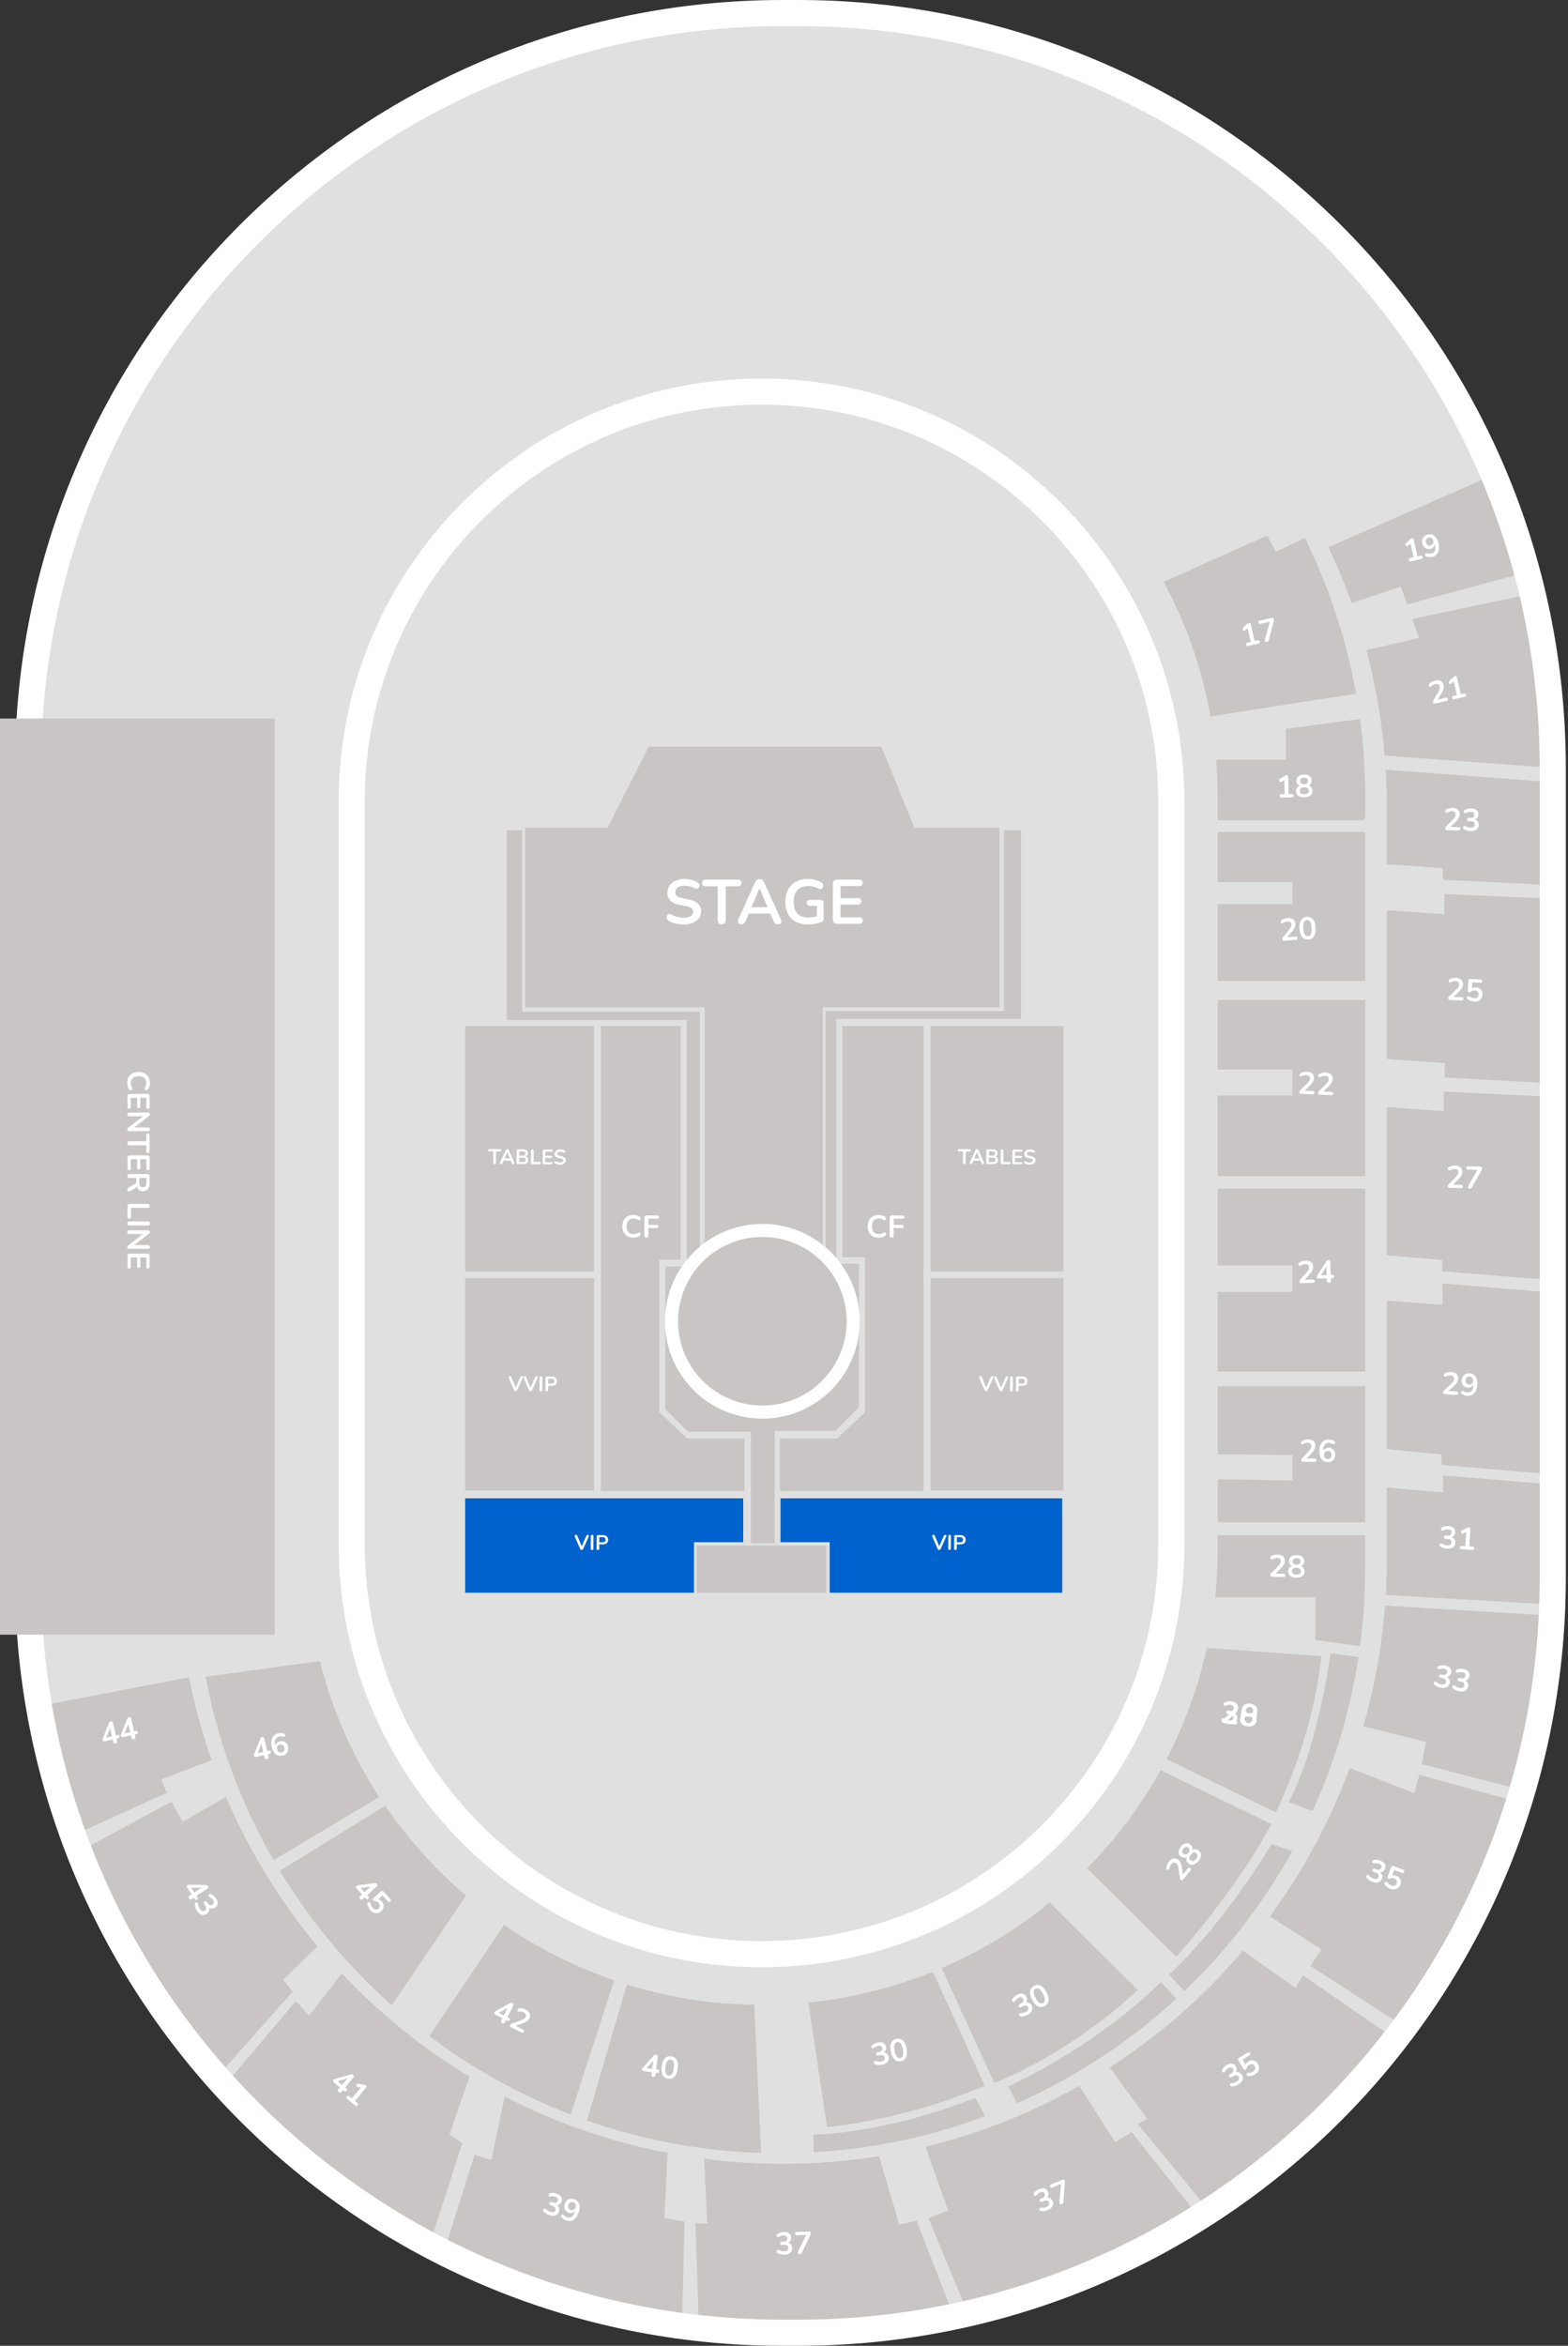 <svg width="553" height="827" viewBox="0 0 553 827" fill="none" xmlns="http://www.w3.org/2000/svg"><rect x="0" y="0" width="553" height="827" fill="#333333" stroke="none"/><g clip-path="url(#clip0_6445_189751)"><path d="M547.591 556.196V270.804c0-147.021-119.145-266.202-266.166-266.202h-5.329c-147.04 0-266.221 119.181-266.221 266.202v285.392c0 147.021 119.181 266.202 266.221 266.202h5.347c147.003 0 266.148-119.181 266.148-266.202zm-381.225 90.403a144.073 144.073 0 0 1-42.334-102.202V282.603a144.535 144.535 0 1 1 289.072 0v261.794a144.484 144.484 0 0 1-89.196 133.601 144.495 144.495 0 0 1-157.542-31.399z" fill="#E0E0E0"/><path d="M268.568 688.933a144.538 144.538 0 0 1-144.49-144.536V282.603a144.54 144.54 0 0 1 144.536-144.537A144.538 144.538 0 0 1 413.15 282.603v261.794a144.543 144.543 0 0 1-42.35 102.219 144.537 144.537 0 0 1-102.232 42.317z" fill="#E0E0E0"/><path d="M426.955 252.527a159.377 159.377 0 0 0-16.492-47.388l36.38-16.271 3.12 5.725 10.197-4.915a204.617 204.617 0 0 1 18.02 54.851l-51.225 7.998zm54.17 36.647h-51.63v-8.053c0-4.461-.181-8.878-.543-13.253h24.628v-10.915l26.036-3.432a208.055 208.055 0 0 1 1.84 27.379v6.939c-.211.865-.331 1.335-.331 1.335zm.295 56.655h-51.925v-27.03h26.321v-7.795h-26.321v-17.661h51.925v52.486zm0 68.775h-51.925v-28.401h26.321v-9.194h-26.321v-24.425h51.925v62.02zm0 68.941h-51.925v-28.06h26.321v-9.36h-26.321v-27.021h51.925v64.441zm0 53.121h-51.925v-15.157l26.321.497v-9.121l-26.321-.175v-23.965h51.925v47.921zm-1.804 43.605l-15.646-2.135v-15.075h-35.34v-.276c.577-5.574.866-11.173.865-16.777v-4.777h51.925v11.688a207.954 207.954 0 0 1-1.804 27.352zm-29.671 58.67l-38.562-18.774a159.612 159.612 0 0 0 14.274-39.206l40.366 2.89c-3.102 29.625-16.078 55.09-16.078 55.09zm12.976-.488l-8.531-3.147s9.323-14.955 14.872-52.458l9.839 1.334a204.618 204.618 0 0 1-16.18 54.271zm-48.059 51.419l-31.438-31.19a161.213 161.213 0 0 0 25.898-34.622l39.058 19.041c-12.617 23.661-33.518 46.771-33.518 46.771zm2.816 12.111l-5.374-5.871c20.09-18.572 36.122-46.016 36.122-46.016l7.363 2.466a207.033 207.033 0 0 1-38.111 49.421zm-67.036 32.322l-18.544-40.494a160.412 160.412 0 0 0 38.101-23.1l31.116 30.867c-25.953 23.892-50.673 32.727-50.673 32.727z" fill="#C9C5C5"/><path d="M358.667 741.502l-3.055-5.899c34.825-16.631 53.793-36.896 53.793-36.896l5.475 5.899a206.062 206.062 0 0 1-56.213 36.896zm-66.981 8.394l-6.598-43.918a159.677 159.677 0 0 0 42.62-10.344l1.399-.304 18.194 40.006a200.093 200.093 0 0 1-55.615 14.56z" fill="#C9C5C5"/><path d="M286.928 758.767v-6.184c29.184-1.215 56.996-12.995 56.996-12.995l3.543 6.442a204.897 204.897 0 0 1-60.539 12.737zm-18.535.212a205.351 205.351 0 0 1-61.321-11.421l14.017-47.857a160.512 160.512 0 0 0 44.884 7.105l2.42 52.173zm-67.156-13.575a205.7 205.7 0 0 1-49.771-27.609l26.358-39.123a160.313 160.313 0 0 0 38.755 19.492l-15.342 47.24zm-63.06-38.488a203.436 203.436 0 0 1-8.715-8.218 206.943 206.943 0 0 1-30.702-39.151l37.107-22.906a160.865 160.865 0 0 0 28.447 31.677l-26.137 38.598zm-41.672-51.179a204.697 204.697 0 0 1-23.929-64.57l40.209-5.521a160.21 160.21 0 0 0 20.928 47.856l-37.208 22.235zM494.01 206.769l-17.284 5.825a209.618 209.618 0 0 0-8.191-19.667l56.14-24.591a264.777 264.777 0 0 1 13.068 33.518l-41.359 11.164-2.374-6.249zm55.688 64.081l-61.339-4.51a211.132 211.132 0 0 0-6.442-37.134l18.562-4.28-2.291-6.672 41.764-8.872a268.068 268.068 0 0 1 9.746 61.468zm.24 41.286l-40.909-1.988-.312-4.114-19.585-1.408v-20.1c0-4.399-.132-8.767-.396-13.105l61.119 4.546c.055 2.099.083 4.203.083 6.314v29.855zm0 69.926l-40.485-2.246.184-5.052-20.505-1.436v-52.394l20.275 1.427v-7.124l40.531 1.74v65.085zm0 69.42l-41.295-3.332.073-3.985-19.584-1.629v-52.201l20.045 1.436v-6.893l40.761 1.951v64.653zm0 68.509l-41.406-3.571-.165-3.718-19.235-1.85v-52.339l19.612 1.593v-7.621l41.194 3.498v64.008zm-.258 45.776l-60.925-3.515c.248-4.188.377-8.421.377-12.673v-25.143l19.897 1.785v-6.019l40.909 3.369v30.37c0 3.958-.086 7.9-.258 11.826zm-11.108 65.674l-37.126-9.544 1.564-7.804-22.152-5.522a212.864 212.864 0 0 0 7.639-42.491l60.971 3.681a267.15 267.15 0 0 1-10.896 61.68zm-42.409 83.694l-33.969-22.088 3.856-5.798-18.13-11.623a213.056 213.056 0 0 0 28.116-52.274l22.778 8.807 1.776-6.442 36.656 10.123a267.73 267.73 0 0 1-41.083 79.295zm-69.429 64.598l-25.382-30.932 3.304-1.786-13.225-18.121a214.091 214.091 0 0 0 46.936-41.157l18.591 13.142 2.567-4.463 33.371 23.008a269.632 269.632 0 0 1-66.162 60.309zm-85.295 35.938l-13.925-33.637 6.912-2.679-7.933-22.52a211.801 211.801 0 0 0 54.142-21.425l12.664 19.861 5.798-3.571 24.048 30.315a266.633 266.633 0 0 1-81.706 33.656zm-59.987 6.727a269.634 269.634 0 0 1-34.917-2.255l-1.233-36.334 4.16.129-1.077-22.833a215.887 215.887 0 0 0 61.607-.92l7.16 24.167 6.111-1.426 13.123 33.867a269.343 269.343 0 0 1-54.934 5.605zm-40.972-3.1a266.7 266.7 0 0 1-83.28-27.315l10.188-32.267 5.908 1.841 4.74-22.401a211.813 211.813 0 0 0 57.373 19.861l-1.141 23.008 7.104 1.178-.892 36.095zm-88.342-30.04a269.411 269.411 0 0 1-60.539-45.501 266.008 266.008 0 0 1-10.298-10.896l23.072-27.398 4.602 5.236 11.587-14.936a175.15 175.15 0 0 0 4.473 4.601 214.521 214.521 0 0 0 40.494 31.788l-7.031 20.413 4.527 2.963-10.887 33.73zm-73.515-59.444a268.314 268.314 0 0 1-47.516-78.705l29.34-15.885 3.975 7.105 15.278-8.78a213.278 213.278 0 0 0 32.211 52.559l-12.047 11.854 3.359 4.141-24.6 27.711zm-49.614-84.273a267.01 267.01 0 0 1-11.965-44.663l49.587-9.507a212.409 212.409 0 0 0 7.97 29.128l-17.707 6.829 1.84 4.74-29.726 13.473z" fill="#C9C5C5"/><path d="M413.104 544.397V282.603c0-79.825-64.711-144.537-144.536-144.537s-144.536 64.712-144.536 144.537v261.794c0 79.825 64.711 144.536 144.536 144.536s144.536-64.711 144.536-144.536z" stroke="#fff" stroke-width="9.203" stroke-miterlimit="10"/><path d="M494.01 206.769l-17.284 5.825a209.618 209.618 0 0 0-8.191-19.667l56.14-24.591a264.777 264.777 0 0 1 13.068 33.518l-41.359 11.164-2.374-6.249zm55.688 64.081l-61.339-4.51a211.132 211.132 0 0 0-6.442-37.134l18.562-4.28-2.291-6.672 41.764-8.872a268.068 268.068 0 0 1 9.746 61.468zm.24 41.286l-40.909-1.988-.312-4.114-19.585-1.408v-20.1c0-4.399-.132-8.767-.396-13.105l61.119 4.546c.055 2.099.083 4.203.083 6.314v29.855zm0 69.926l-40.485-2.246.184-5.052-20.505-1.436v-52.394l20.275 1.427v-7.124l40.531 1.74v65.085zm0 69.42l-41.295-3.332.073-3.985-19.584-1.629v-52.201l20.045 1.436v-6.893l40.761 1.951v64.653zm0 68.509l-41.406-3.571-.165-3.718-19.235-1.85v-52.339l19.612 1.593v-7.621l41.194 3.498v64.008zm-.258 45.776l-60.925-3.515c.248-4.188.377-8.421.377-12.673v-25.143l19.897 1.785v-6.019l40.909 3.369v30.37c0 3.958-.086 7.9-.258 11.826zm-11.108 65.674l-37.126-9.544 1.564-7.804-22.152-5.522a212.864 212.864 0 0 0 7.639-42.491l60.971 3.681a267.15 267.15 0 0 1-10.896 61.68zm-509.563 14.1a267.01 267.01 0 0 1-11.965-44.663l49.587-9.507a212.409 212.409 0 0 0 7.97 29.128l-17.707 6.829 1.84 4.74-29.726 13.473zm467.154 69.594l-33.969-22.088 3.856-5.798-18.13-11.623a213.056 213.056 0 0 0 28.116-52.274l22.778 8.807 1.776-6.442 36.656 10.123a267.73 267.73 0 0 1-41.083 79.295zm-417.54 14.679a268.314 268.314 0 0 1-47.516-78.705l29.34-15.885 3.975 7.105 15.278-8.78a213.278 213.278 0 0 0 32.211 52.559l-12.047 11.854 3.359 4.141-24.6 27.711zm348.111 49.919l-25.382-30.932 3.304-1.786-13.225-18.121a214.091 214.091 0 0 0 46.936-41.157l18.591 13.142 2.567-4.463 33.371 23.008a269.632 269.632 0 0 1-66.162 60.309zm-274.596 9.525a269.411 269.411 0 0 1-60.539-45.501 266.008 266.008 0 0 1-10.298-10.896l23.072-27.398 4.602 5.236 11.587-14.936a175.15 175.15 0 0 0 4.473 4.601 214.521 214.521 0 0 0 40.494 31.788l-7.031 20.413 4.527 2.963-10.887 33.73zm189.301 26.413l-13.925-33.637 6.912-2.679-7.933-22.52a211.801 211.801 0 0 0 54.142-21.425l12.664 19.861 5.798-3.571 24.048 30.315a266.633 266.633 0 0 1-81.706 33.656zm-100.959 3.627a266.7 266.7 0 0 1-83.28-27.315l10.188-32.267 5.908 1.841 4.74-22.401a211.813 211.813 0 0 0 57.373 19.861l-1.141 23.008 7.104 1.178-.892 36.095zm40.972 3.1a269.634 269.634 0 0 1-34.917-2.255l-1.233-36.334 4.16.129-1.077-22.833a215.887 215.887 0 0 0 61.607-.92l7.16 24.167 6.111-1.426 13.123 33.867a269.343 269.343 0 0 1-54.934 5.605zm196.765-577.869l-51.262 7.998a159.377 159.377 0 0 0-16.492-47.388l36.38-16.271 3.12 5.725 10.197-4.915a204.617 204.617 0 0 1 18.057 54.851zm3.203 43.31c-.175.865-.295 1.335-.295 1.335h-51.63v-8.053c0-4.461-.181-8.878-.543-13.253h24.628v-10.915l26.036-3.432a208.055 208.055 0 0 1 1.84 27.379l-.036 6.939zm0 57.99h-51.925v-27.03h26.321v-7.795h-26.321v-17.661h51.925v52.486zm0 68.775h-51.925v-28.401h26.321v-9.194h-26.321v-24.425h51.925v62.02zm0 68.941h-51.925v-28.06h26.321v-9.36h-26.321v-27.021h51.925v64.441zm0 53.121h-51.925v-15.157l26.321.497v-9.121l-26.321-.175v-23.965h51.925v47.921zm-1.804 43.605l-15.646-2.135v-15.075h-35.34v-.276c.577-5.574.866-11.173.865-16.777v-4.777h51.925v11.688a207.954 207.954 0 0 1-1.804 27.352zM96.505 655.737a204.697 204.697 0 0 1-23.929-64.57l40.209-5.521a160.21 160.21 0 0 0 20.928 47.856l-37.208 22.235zm41.672 51.179a203.436 203.436 0 0 1-8.715-8.218 206.943 206.943 0 0 1-30.702-39.151l37.107-22.906a160.865 160.865 0 0 0 28.447 31.677l-26.137 38.598zm63.06 38.488a205.7 205.7 0 0 1-49.771-27.609l26.358-39.123a160.313 160.313 0 0 0 38.755 19.492l-15.342 47.24zm67.156 13.575a205.351 205.351 0 0 1-61.321-11.421l14.017-47.857a160.512 160.512 0 0 0 44.884 7.105l2.42 52.173z" fill="#C9C5C5"/><path d="M547.628 556.196V270.804c0-147.019-119.183-266.202-266.203-266.202h-5.347c-147.02 0-266.203 119.183-266.203 266.202v285.392c0 147.019 119.183 266.202 266.203 266.202h5.347c147.02 0 266.203-119.183 266.203-266.202z" stroke="#fff" stroke-width="9.203" stroke-miterlimit="10"/><path d="M96.855 253.318v322.978H0V253.318h96.855z" fill="#C9C5C5"/><g clip-path="url(#clip1_6445_189751)"><path d="M214.266 291.851H322.53l-11.714-28.64h-82.021l-14.529 28.64zm138.263.001v63.295h-62.336v87.711a30.706 30.706 0 0 0-41.709-.151v-87.56H185.21v-63.295h167.319zm22.53 158.759h-46.868v74.842h46.868v-74.842zm-165.55 0h-45.462v74.842h45.462v-74.842z" fill="#C9C5C5"/><path d="M181.853 490.453a.582.582 0 0 1-.331-.091.69.69 0 0 1-.204-.281l-1.888-4.329a.491.491 0 0 1-.042-.325.371.371 0 0 1 .156-.219.478.478 0 0 1 .281-.079c.142.001.247.034.315.098a.638.638 0 0 1 .182.274l1.714 4.055-.316-.002 1.768-4.036a.708.708 0 0 1 .194-.264.458.458 0 0 1 .31-.093.413.413 0 0 1 .264.083.353.353 0 0 1 .138.222.533.533 0 0 1-.054.323l-1.955 4.3a.685.685 0 0 1-.208.278.53.53 0 0 1-.324.086zm5.248.04a.584.584 0 0 1-.331-.091.709.709 0 0 1-.204-.281l-1.888-4.329a.494.494 0 0 1-.042-.324.38.38 0 0 1 .157-.22.482.482 0 0 1 .28-.079c.142.001.248.034.316.098.073.06.134.151.182.274l1.714 4.055-.317-.002 1.769-4.036a.724.724 0 0 1 .193-.264.46.46 0 0 1 .31-.093.423.423 0 0 1 .265.083.358.358 0 0 1 .138.222.536.536 0 0 1-.054.324l-1.955 4.299a.687.687 0 0 1-.208.278.525.525 0 0 1-.325.086zm3.658.028c-.152-.001-.269-.043-.352-.127a.525.525 0 0 1-.115-.362l.033-4.337c.001-.157.042-.277.121-.359a.477.477 0 0 1 .354-.123c.152.001.267.044.345.128.083.084.124.205.123.362l-.034 4.336a.525.525 0 0 1-.12.36c-.079.083-.198.124-.355.122zm2.078.016c-.152-.001-.269-.043-.352-.128a.52.52 0 0 1-.115-.361l.033-4.285c.001-.157.044-.275.128-.352a.477.477 0 0 1 .354-.123l1.774.014c.57.004 1.008.15 1.315.437.307.287.458.686.454 1.196-.003.511-.161.909-.473 1.197-.311.282-.751.421-1.321.416l-1.31-.01-.012 1.517a.525.525 0 0 1-.12.36c-.08.083-.198.124-.355.122zm.493-2.742l1.163.009c.334.002.587-.069.76-.215.173-.151.26-.371.263-.661.002-.289-.082-.509-.253-.657-.171-.149-.423-.224-.757-.227l-1.163-.009-.013 1.76zm154.45 2.658a.578.578 0 0 1-.33-.091.69.69 0 0 1-.204-.281l-1.889-4.329a.498.498 0 0 1-.042-.325.377.377 0 0 1 .157-.219.475.475 0 0 1 .28-.079c.142.001.248.034.316.098a.647.647 0 0 1 .182.274l1.714 4.055-.317-.002 1.769-4.036a.707.707 0 0 1 .193-.264.46.46 0 0 1 .31-.093.417.417 0 0 1 .265.083.353.353 0 0 1 .138.222.533.533 0 0 1-.054.323l-1.955 4.3a.694.694 0 0 1-.208.278.531.531 0 0 1-.325.086zm5.249.04a.582.582 0 0 1-.331-.091.69.69 0 0 1-.204-.281l-1.888-4.329a.494.494 0 0 1-.042-.324.373.373 0 0 1 .156-.22.485.485 0 0 1 .281-.079c.142.001.247.034.316.098.073.06.133.151.181.274l1.714 4.055-.316-.002 1.768-4.036a.725.725 0 0 1 .194-.264.458.458 0 0 1 .31-.093.418.418 0 0 1 .264.083.358.358 0 0 1 .138.222.536.536 0 0 1-.054.324l-1.954 4.299a.689.689 0 0 1-.209.278.524.524 0 0 1-.324.086zm3.658.028c-.152-.001-.27-.043-.352-.127a.52.52 0 0 1-.115-.362l.033-4.337c.001-.157.041-.277.12-.359a.481.481 0 0 1 .355-.123c.152.001.267.044.345.128.083.084.123.205.122.362l-.033 4.336a.52.52 0 0 1-.121.36c-.079.083-.197.124-.354.122zm2.078.016c-.152-.001-.27-.043-.353-.128a.525.525 0 0 1-.115-.361l.033-4.285c.002-.157.044-.275.128-.352.084-.083.202-.124.355-.123l1.774.014c.569.004 1.007.15 1.314.437.307.287.459.686.455 1.196-.004.511-.162.909-.473 1.197-.311.282-.752.421-1.321.416l-1.311-.01-.011 1.517a.525.525 0 0 1-.121.36c-.079.083-.197.124-.354.122zm.492-2.742l1.163.009c.334.002.587-.069.76-.215.173-.151.261-.371.263-.661.002-.289-.082-.509-.252-.657-.171-.149-.423-.224-.757-.227l-1.163-.009-.014 1.76z" fill="#fff"/><path d="M375.059 361.707h-46.868v86.531h46.868v-86.531zm-165.55 0h-45.462v86.531h45.462v-86.531zm2.417 0h28.156v82.388h-7.537v53.795l9.842 9.263h20.156v18.53h-50.617V361.707zm113.753 0h-28.593v81.523h7.97v54.66l-9.843 9.263h-20.155v18.53h50.621V361.707z" fill="#C9C5C5"/><path d="M164.047 528.23h98.064v15.469h-17.346v17.807h-80.718V528.23zm210.579 0H275.27v15.469h17.34v17.807h82.016V528.23z" fill="#0062CC"/><path d="M294.963 359.212v86.314h7.995v50.595l-8.367 8.368H273.22v39.52h-8.394v-39.252h-22.244l-7.918-7.918v-50.331h7.537v-86.92h-63.529v-66.872h5.47v64h62.703v85.649l.23 2.162a30.697 30.697 0 0 0-6.681 33.245 30.7 30.7 0 0 0 45.03 14.253 30.705 30.705 0 0 0 5.759-46.88v-88.684h62.885v-63.745h6.054v66.496h-65.159z" fill="#C9C5C5"/><path d="M268.869 497.829c17.688 0 32.027-14.339 32.027-32.026 0-17.688-14.339-32.027-32.027-32.027-17.687 0-32.026 14.339-32.026 32.027 0 17.687 14.339 32.026 32.026 32.026z" fill="#C9C5C5" stroke="#fff" stroke-width="4.602" stroke-miterlimit="10"/><path d="M291.417 544.869h-45.709v16.636h45.709v-16.636z" fill="#C9C5C5"/></g><path d="M497.593 197.907c-.186.043-.345.026-.475-.05a.617.617 0 0 1-.248-.395c-.043-.186-.024-.337.055-.453.086-.118.222-.198.408-.24l1.203-.274-1.201-5.273.666-.152-1.361 1.315a.636.636 0 0 1-.365.185.607.607 0 0 1-.335-.082.705.705 0 0 1-.229-.264.577.577 0 0 1-.057-.348.642.642 0 0 1 .211-.365l1.279-1.228c.124-.119.25-.223.381-.313a.983.983 0 0 1 .375-.187.568.568 0 0 1 .405.043c.118.056.199.177.241.363l1.365 5.993 1.095-.25c.186-.042.34-.028.462.042.128.069.214.196.256.382.043.186.021.342-.063.466-.077.124-.209.206-.395.249l-3.673.836zm7.419-1.577a3.6 3.6 0 0 1-.987.078 3.506 3.506 0 0 1-1.024-.23.513.513 0 0 1-.289-.227.683.683 0 0 1-.097-.329.667.667 0 0 1 .084-.324.466.466 0 0 1 .256-.216c.109-.048.241-.048.395 0 .276.088.528.136.756.144.228.009.449-.012.664-.061.415-.094.744-.271.986-.529.243-.259.391-.598.446-1.017.061-.428.026-.928-.104-1.501l-.184-.806.129-.029c.032.37-.016.708-.141 1.015a1.941 1.941 0 0 1-.57.774 2.256 2.256 0 0 1-.909.422c-.43.097-.84.082-1.231-.048a2.244 2.244 0 0 1-.99-.678 2.756 2.756 0 0 1-.577-1.19c-.112-.494-.108-.955.014-1.382a2.37 2.37 0 0 1 .688-1.094 2.596 2.596 0 0 1 1.224-.629c.63-.143 1.196-.118 1.7.076s.934.548 1.292 1.061c.357.507.625 1.157.806 1.952.147.644.202 1.234.166 1.769a3.613 3.613 0 0 1-.347 1.401 2.774 2.774 0 0 1-.853 1.019 3.4 3.4 0 0 1-1.303.579zm-.495-4.01a1.34 1.34 0 0 0 .637-.326c.173-.167.29-.367.35-.599.058-.24.057-.495-.005-.767a1.607 1.607 0 0 0-.328-.694 1.188 1.188 0 0 0-.572-.378 1.335 1.335 0 0 0-.715-.018 1.343 1.343 0 0 0-.638.326 1.294 1.294 0 0 0-.352.589c-.06.232-.058.487.006.767.062.272.171.503.327.693.162.182.353.311.574.389.22.071.458.077.716.018zm1.665 55.689c-.229.053-.409.041-.539-.035-.125-.085-.21-.227-.255-.428a.721.721 0 0 1 .016-.376c.038-.129.103-.272.196-.429l1.635-2.79c.251-.418.416-.784.496-1.095.078-.319.084-.622.019-.909-.082-.357-.258-.603-.53-.737-.264-.136-.611-.155-1.04-.057a2.622 2.622 0 0 0-.706.274c-.229.12-.45.29-.663.512a.555.555 0 0 1-.341.191.543.543 0 0 1-.322-.074.644.644 0 0 1-.294-.599.636.636 0 0 1 .187-.37c.26-.278.568-.514.923-.708a4.447 4.447 0 0 1 1.123-.425c.544-.124 1.021-.146 1.431-.066.41.08.747.255 1.012.526s.449.632.552 1.083c.069.301.085.606.05.915a3.506 3.506 0 0 1-.242.97c-.126.338-.31.707-.55 1.108l-1.539 2.565-.083-.365 3.157-.719c.193-.044.351-.031.472.039.122.07.204.199.246.385.042.186.025.341-.053.464-.077.123-.212.206-.406.25l-3.952.9zm6.687-1.523c-.186.043-.345.026-.475-.05a.617.617 0 0 1-.248-.395c-.042-.186-.024-.337.055-.453.086-.118.222-.198.408-.24l1.203-.274-1.201-5.273.666-.152-1.361 1.316a.641.641 0 0 1-.364.184.61.61 0 0 1-.335-.081.699.699 0 0 1-.23-.264.58.58 0 0 1-.057-.349.643.643 0 0 1 .211-.364l1.279-1.229c.124-.119.25-.223.381-.313a.998.998 0 0 1 .375-.187.573.573 0 0 1 .405.043c.118.056.199.177.241.363l1.365 5.993 1.095-.249c.187-.043.34-.029.462.041.128.069.214.196.256.382.043.187.022.342-.063.467-.077.123-.209.206-.395.248l-3.673.836zm-2.524 46.168c-.235-.007-.406-.063-.514-.168-.1-.113-.147-.272-.141-.478a.733.733 0 0 1 .109-.361c.069-.115.168-.238.296-.366l2.277-2.297c.347-.343.598-.656.753-.938.154-.29.236-.581.244-.875.01-.367-.1-.649-.33-.846-.222-.197-.554-.302-.994-.314-.25-.006-.5.024-.752.09a2.62 2.62 0 0 0-.769.332.55.55 0 0 1-.378.1.543.543 0 0 1-.293-.151.65.65 0 0 1-.137-.654.645.645 0 0 1 .273-.312 3.685 3.685 0 0 1 1.07-.456c.4-.099.798-.144 1.194-.133.558.015 1.025.112 1.403.291.377.18.66.433.849.762.19.328.278.723.266 1.186a2.693 2.693 0 0 1-.179.898 3.507 3.507 0 0 1-.475.88 6.964 6.964 0 0 1-.808.937l-2.128 2.102.01-.374 3.237.087c.198.006.347.057.448.156.1.098.147.242.142.433-.005.191-.06.336-.166.436-.105.1-.257.148-.456.142l-4.051-.109zm8.283.334a5.234 5.234 0 0 1-1.229-.188 3.537 3.537 0 0 1-1.099-.492.74.74 0 0 1-.289-.338.605.605 0 0 1-.034-.354.622.622 0 0 1 .173-.293.555.555 0 0 1 .323-.134.747.747 0 0 1 .427.11 4 4 0 0 0 .86.376 3.7 3.7 0 0 0 .856.123c.323.008.596-.028.819-.111a.998.998 0 0 0 .506-.383 1.12 1.12 0 0 0 .193-.633c.01-.367-.107-.642-.352-.825-.237-.19-.591-.292-1.061-.304l-.704-.019c-.206-.006-.362-.062-.47-.167-.099-.106-.147-.25-.142-.434.005-.184.06-.325.166-.425.113-.1.272-.147.477-.142l.573.016c.279.007.519-.03.719-.113.201-.09.359-.218.473-.384.115-.166.176-.37.182-.612.009-.338-.098-.598-.32-.78-.216-.182-.536-.279-.962-.29a2.875 2.875 0 0 0-.774.078c-.236.052-.5.159-.791.32a.598.598 0 0 1-.388.089.496.496 0 0 1-.293-.151.62.62 0 0 1-.157-.291.577.577 0 0 1 .031-.352.64.64 0 0 1 .284-.312 3.645 3.645 0 0 1 1.059-.434c.384-.1.778-.144 1.182-.133.536.014.992.111 1.37.29.377.172.661.415.85.728.198.307.291.677.279 1.11a2.018 2.018 0 0 1-.199.843 1.826 1.826 0 0 1-1.294.979l.004-.132c.526.102.931.333 1.215.694.284.352.42.789.405 1.311-.012.455-.136.848-.373 1.18a2.203 2.203 0 0 1-.99.755c-.423.165-.925.24-1.505.224zm-7.232 59.515c-.235-.013-.404-.074-.509-.183-.096-.116-.139-.276-.127-.481a.73.73 0 0 1 .119-.358 1.96 1.96 0 0 1 .307-.358l2.341-2.23c.357-.334.616-.639.779-.917a1.95 1.95 0 0 0 .269-.867c.02-.367-.082-.652-.306-.856-.216-.203-.545-.317-.985-.341-.249-.014-.5.009-.753.068a2.59 2.59 0 0 0-.779.31.556.556 0 0 1-.38.089.545.545 0 0 1-.289-.159.627.627 0 0 1-.148-.307.638.638 0 0 1 .03-.351.641.641 0 0 1 .282-.304 3.648 3.648 0 0 1 1.083-.425 4.422 4.422 0 0 1 1.196-.099c.558.031 1.022.141 1.394.331.372.19.648.451.828.785.18.334.257.731.231 1.193a2.717 2.717 0 0 1-.204.894 3.492 3.492 0 0 1-.5.865c-.215.29-.493.594-.834.914l-2.187 2.04.02-.374 3.234.18c.198.011.345.067.443.168.097.101.14.247.13.438-.011.19-.07.334-.179.431-.108.097-.261.14-.459.129l-4.047-.225zm8.49.582a4.793 4.793 0 0 1-1.179-.22 3.859 3.859 0 0 1-1.084-.534.712.712 0 0 1-.269-.324.7.7 0 0 1-.013-.365.628.628 0 0 1 .182-.299.52.52 0 0 1 .317-.137.686.686 0 0 1 .401.122c.263.169.531.302.805.398.274.096.569.153.884.17.308.017.575-.023.801-.121.227-.097.404-.242.532-.433.128-.192.2-.42.215-.684.022-.41-.084-.747-.319-1.01-.235-.271-.569-.418-1.002-.442a1.977 1.977 0 0 0-.688.083 1.865 1.865 0 0 0-.671.36 1.503 1.503 0 0 1-.263.162.73.73 0 0 1-.334.059c-.183-.011-.32-.066-.41-.167a.537.537 0 0 1-.121-.404l.2-3.596c.011-.198.071-.345.179-.442.116-.104.273-.15.471-.139l3.618.201c.198.011.346.07.443.179.104.101.151.247.141.438-.011.183-.073.323-.189.42-.109.097-.262.14-.46.129l-2.859-.159-.137 2.463-.363-.02c.205-.246.469-.43.792-.552a2.524 2.524 0 0 1 1.045-.151c.492.027.911.157 1.258.39.356.225.622.53.799.915.185.378.264.813.236 1.304-.028.506-.166.947-.415 1.323a2.386 2.386 0 0 1-1.029.847c-.43.19-.934.268-1.514.236zm-8.61 65.656c-.235-.007-.406-.064-.513-.17-.099-.113-.146-.272-.14-.478a.727.727 0 0 1 .11-.36c.069-.116.169-.238.297-.366l2.283-2.291c.348-.342.6-.654.755-.936a1.94 1.94 0 0 0 .246-.874c.011-.367-.098-.65-.327-.847-.222-.198-.553-.303-.994-.316-.249-.008-.5.022-.752.088a2.597 2.597 0 0 0-.77.329.54.54 0 0 1-.377.099.53.53 0 0 1-.293-.151.641.641 0 0 1-.135-.655.647.647 0 0 1 .273-.311 3.626 3.626 0 0 1 1.072-.453 4.386 4.386 0 0 1 1.194-.13c.558.016 1.025.115 1.401.295.377.18.66.434.848.763.189.329.276.725.263 1.187a2.72 2.72 0 0 1-.181.898 3.502 3.502 0 0 1-.478.879 6.91 6.91 0 0 1-.81.934l-2.134 2.097.011-.374 3.237.096c.198.005.348.058.447.156.1.099.148.243.142.434-.006.191-.061.336-.167.436-.106.1-.258.146-.456.141l-4.052-.12zm7.028.296a.687.687 0 0 1-.414-.134.48.48 0 0 1-.189-.325c-.018-.14.02-.293.113-.459l3.51-6.155-.015.484-3.567-.106c-.198-.005-.35-.061-.458-.167-.099-.106-.146-.251-.141-.434.006-.191.061-.336.167-.436.113-.1.269-.146.467-.141l4.261.127a.736.736 0 0 1 .48.168c.122.106.18.255.174.446a1.284 1.284 0 0 1-.079.427c-.047.117-.11.243-.187.381l-3.304 5.885a.795.795 0 0 1-.33.343.942.942 0 0 1-.488.096zM509.6 491.48c-.234-.016-.403-.078-.506-.188-.095-.117-.136-.278-.123-.483a.729.729 0 0 1 .123-.356c.074-.113.177-.231.31-.355l2.364-2.207c.36-.33.623-.633.788-.909.166-.283.258-.571.277-.865.025-.366-.074-.652-.296-.858-.215-.205-.542-.323-.982-.351-.249-.017-.5.004-.754.06-.254.05-.514.151-.782.302a.551.551 0 0 1-.381.086.533.533 0 0 1-.287-.163.64.64 0 0 1-.111-.658.647.647 0 0 1 .284-.302 3.702 3.702 0 0 1 1.087-.414 4.424 4.424 0 0 1 1.198-.087c.557.037 1.02.152 1.39.345.37.194.643.458.82.794.177.335.25.734.22 1.195-.02.308-.092.605-.213.891a3.565 3.565 0 0 1-.509.861 6.967 6.967 0 0 1-.844.905l-2.207 2.019.024-.374 3.232.212c.197.013.345.071.441.173.096.102.138.248.126.438-.013.191-.074.334-.183.43-.109.096-.263.137-.461.124l-4.045-.265zm7.815.623a3.613 3.613 0 0 1-.969-.207 3.513 3.513 0 0 1-.916-.513.517.517 0 0 1-.212-.301.683.683 0 0 1 0-.342.679.679 0 0 1 .174-.287.472.472 0 0 1 .307-.134.562.562 0 0 1 .379.113 2.54 2.54 0 0 0 1.336.485c.425.028.791-.047 1.097-.226.306-.178.545-.461.718-.847.18-.393.29-.882.328-1.468l.054-.825.132.009a2.154 2.154 0 0 1-.425.932 1.93 1.93 0 0 1-.767.579c-.302.12-.633.168-.992.145a2.255 2.255 0 0 1-1.166-.397 2.25 2.25 0 0 1-.755-.932 2.759 2.759 0 0 1-.213-1.306c.033-.505.169-.945.407-1.32a2.37 2.37 0 0 1 .972-.852 2.593 2.593 0 0 1 1.352-.254c.645.043 1.181.229 1.608.559.428.329.74.791.936 1.386.197.586.269 1.287.215 2.1-.043.659-.158 1.241-.346 1.743-.18.496-.424.911-.733 1.244a2.784 2.784 0 0 1-1.108.733 3.4 3.4 0 0 1-1.413.183zm.67-3.985c.263.017.498-.026.704-.13.213-.112.381-.27.505-.475.125-.213.196-.458.214-.737a1.607 1.607 0 0 0-.116-.758 1.181 1.181 0 0 0-.44-.525 1.334 1.334 0 0 0-.681-.222 1.334 1.334 0 0 0-.704.131 1.287 1.287 0 0 0-.505.463 1.614 1.614 0 0 0-.214.737c-.018.278.021.531.116.758.104.22.25.399.44.537.19.13.417.204.681.221zm-7.76 57.864a5.272 5.272 0 0 1-1.223-.226 3.55 3.55 0 0 1-1.083-.528.727.727 0 0 1-.277-.347.607.607 0 0 1-.024-.354.613.613 0 0 1 .183-.287.554.554 0 0 1 .327-.125.746.746 0 0 1 .423.125c.291.179.574.313.848.403.275.082.558.132.852.149.322.019.596-.009.821-.084a.997.997 0 0 0 .518-.367c.128-.169.199-.378.214-.627.021-.367-.087-.645-.326-.836-.231-.197-.581-.31-1.051-.338l-.703-.041c-.206-.012-.36-.073-.464-.182-.097-.108-.14-.254-.129-.438.011-.183.071-.323.179-.419.116-.097.277-.139.482-.126l.572.033c.279.017.519-.013.723-.09.203-.083.365-.206.485-.368a1.11 1.11 0 0 0 .201-.606c.02-.338-.079-.601-.296-.79-.209-.189-.527-.296-.952-.321a2.9 2.9 0 0 0-.775.054 3.018 3.018 0 0 0-.801.295.604.604 0 0 1-.391.076.495.495 0 0 1-.288-.161.622.622 0 0 1-.148-.295.577.577 0 0 1 .042-.351.633.633 0 0 1 .294-.302 3.624 3.624 0 0 1 1.072-.401 4.237 4.237 0 0 1 1.186-.095c.535.031.988.142 1.36.333.371.184.647.436.827.755.187.313.268.685.243 1.118a2 2 0 0 1-.226.836 1.831 1.831 0 0 1-.532.609 1.89 1.89 0 0 1-.792.328l.008-.132c.523.119.92.364 1.193.733.273.361.394.803.363 1.323-.027.455-.164.844-.411 1.168a2.2 2.2 0 0 1-1.013.723c-.428.152-.932.21-1.511.176zm5.17.194c-.191-.011-.338-.071-.442-.18a.62.62 0 0 1-.128-.449c.011-.191.071-.331.179-.42.116-.089.269-.128.459-.116l1.232.072.318-5.399.681.04-1.673.884a.642.642 0 0 1-.402.075.607.607 0 0 1-.299-.172.706.706 0 0 1-.147-.317.585.585 0 0 1 .043-.351.648.648 0 0 1 .304-.291l1.571-.823c.152-.079.303-.144.453-.194a1.01 1.01 0 0 1 .413-.075c.153.009.279.06.377.154.097.087.141.226.13.416l-.362 6.136 1.122.066c.191.011.334.067.431.169.105.102.151.248.14.438-.011.191-.075.334-.191.43-.108.097-.258.14-.449.128l-3.76-.221zm-7.387 48.813a5.237 5.237 0 0 1-1.182-.385 3.543 3.543 0 0 1-1.005-.664.747.747 0 0 1-.23-.381.597.597 0 0 1 .024-.354.621.621 0 0 1 .218-.261.556.556 0 0 1 .341-.081.75.75 0 0 1 .403.179c.265.215.528.386.788.51.261.118.536.205.825.26a2.2 2.2 0 0 0 .825.024c.233-.045.42-.143.562-.295a1.13 1.13 0 0 0 .293-.594c.07-.361-.001-.651-.213-.872-.204-.226-.536-.383-.997-.472l-.693-.133c-.202-.039-.347-.119-.436-.241-.081-.12-.105-.271-.07-.451.035-.18.112-.311.233-.393.127-.08.292-.1.494-.062l.562.109c.274.052.517.054.728.005.213-.056.389-.157.53-.302.14-.145.233-.336.278-.574.064-.332.001-.606-.189-.822-.183-.215-.484-.362-.902-.443a2.94 2.94 0 0 0-.776-.048 2.993 2.993 0 0 0-.832.188.602.602 0 0 1-.398.024.497.497 0 0 1-.265-.197.626.626 0 0 1-.108-.312.581.581 0 0 1 .088-.342.632.632 0 0 1 .331-.262 3.622 3.622 0 0 1 1.115-.256 4.246 4.246 0 0 1 1.189.06c.526.101.961.271 1.304.509.344.231.585.516.721.857.145.334.177.714.095 1.14-.059.302-.17.569-.334.799a1.832 1.832 0 0 1-.607.534 1.885 1.885 0 0 1-.828.222l.025-.13c.503.186.865.48 1.087.882.223.394.285.848.187 1.36-.086.447-.273.815-.56 1.103a2.197 2.197 0 0 1-1.1.585c-.444.094-.951.086-1.521-.023zm6.486 1.248a5.279 5.279 0 0 1-1.183-.385 3.571 3.571 0 0 1-1.005-.664.745.745 0 0 1-.229-.381.609.609 0 0 1 .023-.355.632.632 0 0 1 .218-.26.557.557 0 0 1 .341-.081c.133.011.267.07.403.179.265.215.528.386.788.51.262.118.537.205.825.26a2.2 2.2 0 0 0 .825.024c.233-.045.421-.143.562-.295.149-.151.247-.349.294-.595.069-.36-.002-.65-.214-.871-.203-.226-.536-.383-.997-.472l-.692-.133c-.202-.039-.347-.119-.436-.241-.082-.12-.105-.271-.07-.451.034-.18.112-.311.232-.393.128-.08.292-.101.494-.062l.563.109c.274.052.516.054.728.005a1.11 1.11 0 0 0 .529-.302c.14-.145.233-.336.279-.574.064-.332 0-.606-.19-.822-.183-.215-.483-.362-.902-.443a2.935 2.935 0 0 0-.776-.048 3.032 3.032 0 0 0-.832.187.593.593 0 0 1-.397.025.494.494 0 0 1-.265-.197.626.626 0 0 1-.108-.312.574.574 0 0 1 .088-.342.628.628 0 0 1 .331-.262c.348-.142.72-.228 1.115-.256a4.204 4.204 0 0 1 1.188.06c.526.101.961.271 1.304.509.345.231.585.516.722.857.145.334.176.714.094 1.139a2.01 2.01 0 0 1-.333.8 1.842 1.842 0 0 1-.607.534 1.92 1.92 0 0 1-.828.222l.025-.13c.502.186.864.48 1.086.882.223.394.286.848.187 1.36a2.08 2.08 0 0 1-.56 1.103 2.194 2.194 0 0 1-1.099.585c-.445.094-.952.086-1.521-.023zm-30.649 67.171a5.242 5.242 0 0 1-1.096-.587 3.547 3.547 0 0 1-.872-.831.738.738 0 0 1-.159-.415.6.6 0 0 1 .086-.345.616.616 0 0 1 .261-.218.553.553 0 0 1 .349-.019.743.743 0 0 1 .365.247c.223.259.452.473.686.641.237.162.492.296.766.401.302.116.571.173.808.17a.997.997 0 0 0 .605-.192c.173-.123.305-.3.394-.533.132-.343.113-.641-.057-.895-.16-.259-.459-.472-.898-.641l-.658-.253c-.192-.074-.32-.179-.386-.314-.059-.133-.056-.285.01-.457.066-.171.165-.286.298-.345.14-.056.306-.048.498.026l.534.206c.261.1.499.145.716.134.219-.018.411-.086.574-.204a1.11 1.11 0 0 0 .376-.517c.121-.315.107-.596-.042-.842-.142-.243-.412-.442-.81-.595a2.919 2.919 0 0 0-.755-.184 2.99 2.99 0 0 0-.852.038.602.602 0 0 1-.396-.046.494.494 0 0 1-.226-.241.63.63 0 0 1-.051-.326.58.58 0 0 1 .147-.321.636.636 0 0 1 .372-.2 3.621 3.621 0 0 1 1.142-.055c.396.034.783.124 1.16.269.5.192.898.436 1.194.731.298.287.484.611.559.97.083.355.047.734-.108 1.139-.111.287-.267.53-.469.728-.2.191-.43.33-.692.418a1.901 1.901 0 0 1-.854.073l.047-.124c.462.272.766.626.914 1.06.15.428.132.885-.056 1.371-.163.425-.412.755-.745.988a2.195 2.195 0 0 1-1.186.382c-.454.014-.952-.083-1.493-.292zm6.369 2.452a4.823 4.823 0 0 1-1.054-.572 3.862 3.862 0 0 1-.869-.841.72.72 0 0 1-.156-.391.695.695 0 0 1 .1-.351.62.62 0 0 1 .265-.228.518.518 0 0 1 .343-.034.688.688 0 0 1 .345.239c.198.242.413.45.644.626.231.176.494.32.789.433.288.111.554.155.8.131.245-.024.458-.107.639-.25a1.34 1.34 0 0 0 .413-.584c.148-.384.15-.737.007-1.06-.141-.329-.413-.572-.818-.727a1.96 1.96 0 0 0-.681-.133 1.878 1.878 0 0 0-.749.137 1.5 1.5 0 0 1-.299.074.73.73 0 0 1-.336-.047c-.172-.066-.285-.161-.34-.284a.544.544 0 0 1 .009-.422l1.294-3.361c.071-.185.173-.307.306-.366.142-.063.306-.059.491.012l3.382 1.301c.185.071.307.174.366.306.069.129.069.282 0 .461-.066.171-.169.285-.308.341-.133.059-.292.053-.477-.018l-2.673-1.029-.886 2.303-.339-.13c.27-.172.578-.266.923-.283.344-.016.692.042 1.041.177.459.177.818.429 1.078.757.269.324.428.696.479 1.117.06.416.001.854-.175 1.313-.182.473-.449.85-.802 1.132a2.38 2.38 0 0 1-1.239.49c-.467.049-.971-.031-1.513-.239zM276.645 794.866a5.241 5.241 0 0 1-1.238-.115 3.572 3.572 0 0 1-1.126-.428.74.74 0 0 1-.308-.321c-.055-.124-.074-.241-.055-.351a.633.633 0 0 1 .156-.303.562.562 0 0 1 .315-.153.753.753 0 0 1 .432.086c.306.152.6.261.881.325.281.058.568.082.862.073.323-.01.593-.063.81-.158a.997.997 0 0 0 .483-.411c.112-.18.164-.395.157-.644-.012-.367-.145-.635-.4-.803-.248-.176-.607-.257-1.076-.243l-.705.022c-.205.007-.365-.04-.478-.139-.106-.1-.162-.241-.168-.425-.005-.183.042-.328.141-.434.107-.106.263-.162.469-.169l.572-.017a1.77 1.77 0 0 0 .712-.155c.195-.101.345-.238.45-.41.105-.173.153-.38.146-.622-.011-.338-.132-.591-.365-.76-.226-.169-.552-.247-.977-.234a2.883 2.883 0 0 0-.768.123c-.233.066-.49.188-.771.365a.596.596 0 0 1-.382.111.49.49 0 0 1-.302-.134.625.625 0 0 1-.174-.281.584.584 0 0 1 .011-.353.631.631 0 0 1 .265-.327c.31-.216.653-.381 1.032-.495.378-.122.769-.19 1.173-.202.536-.017.997.053 1.384.21.386.15.684.376.891.678.215.295.329.658.343 1.091a2.02 2.02 0 0 1-.15.854c-.11.253-.268.471-.476.653a1.89 1.89 0 0 1-.759.399l-.004-.132c.532.071.949.279 1.254.622.304.336.464.764.481 1.285.014.455-.088.855-.305 1.2s-.532.615-.944.812c-.413.189-.91.292-1.489.31zm5.345-.188a.68.68 0 0 1-.422-.108.477.477 0 0 1-.208-.313.748.748 0 0 1 .085-.465l3.13-6.357.015.484-3.567.111c-.198.006-.354-.04-.467-.139-.106-.1-.162-.242-.167-.425-.006-.191.041-.339.14-.445.107-.106.26-.163.458-.169l4.26-.132a.739.739 0 0 1 .49.139c.128.099.194.244.2.435.005.161-.012.305-.052.431a3.37 3.37 0 0 1-.165.391l-2.94 6.075a.79.79 0 0 1-.309.362.947.947 0 0 1-.481.125zm-88.19-13.749a5.307 5.307 0 0 1-1.127-.525 3.556 3.556 0 0 1-.917-.782.744.744 0 0 1-.182-.405.614.614 0 0 1 .066-.349.625.625 0 0 1 .249-.233.557.557 0 0 1 .348-.038c.13.026.256.102.378.226.237.246.477.447.721.602.245.149.507.268.787.358.308.099.58.14.816.124.237-.017.435-.092.594-.226.166-.131.287-.316.363-.554.113-.349.077-.646-.106-.89-.175-.249-.486-.446-.933-.59l-.671-.216c-.196-.063-.33-.16-.404-.292-.066-.129-.071-.281-.015-.456.057-.175.149-.295.279-.362.136-.064.302-.064.498-.001l.545.175c.266.086.506.117.722.094.218-.03.405-.109.562-.236.156-.127.272-.306.346-.536.104-.322.074-.601-.089-.839-.155-.235-.436-.418-.841-.549a2.965 2.965 0 0 0-.764-.142 3.03 3.03 0 0 0-.85.086.6.6 0 0 1-.397-.024.495.495 0 0 1-.239-.228.634.634 0 0 1-.07-.323.582.582 0 0 1 .129-.329.637.637 0 0 1 .36-.219 3.641 3.641 0 0 1 1.138-.12c.397.012.788.08 1.173.204.51.164.921.385 1.233.663.314.271.518.584.612.938.103.349.089.73-.044 1.143a2.016 2.016 0 0 1-.428.753 1.822 1.822 0 0 1-.667.456c-.257.103-.54.143-.849.121l.04-.126c.477.246.801.581.972 1.007.174.418.181.876.021 1.372a2.078 2.078 0 0 1-.689 1.028 2.196 2.196 0 0 1-1.163.447c-.452.04-.954-.03-1.507-.207zm5.857 1.885a3.586 3.586 0 0 1-.889-.436 3.504 3.504 0 0 1-.763-.721.51.51 0 0 1-.133-.343.68.68 0 0 1 .084-.332.68.68 0 0 1 .238-.236.471.471 0 0 1 .33-.055.558.558 0 0 1 .34.202c.193.216.385.386.577.509.191.124.392.219.602.287.405.13.778.146 1.118.048.341-.099.642-.315.903-.647.27-.337.496-.786.676-1.345l.253-.786.126.04a2.164 2.164 0 0 1-.64.801c-.265.2-.56.325-.884.375a2.26 2.26 0 0 1-.998-.101 2.253 2.253 0 0 1-1.034-.669 2.249 2.249 0 0 1-.506-1.088 2.754 2.754 0 0 1 .112-1.318c.155-.483.394-.876.716-1.181.329-.303.712-.5 1.15-.59.441-.098.898-.07 1.374.083.615.198 1.089.509 1.423.933.334.424.524.948.57 1.572.048.617-.052 1.314-.302 2.09-.203.629-.456 1.164-.76 1.606-.296.437-.633.78-1.014 1.028a2.786 2.786 0 0 1-1.253.441 3.389 3.389 0 0 1-1.416-.167zm1.62-3.702c.252.081.49.096.715.045a1.25 1.25 0 0 0 .606-.337c.172-.176.301-.397.387-.662.087-.273.112-.527.072-.764a1.19 1.19 0 0 0-.299-.617 1.343 1.343 0 0 0-.606-.38 1.338 1.338 0 0 0-.715-.045 1.28 1.28 0 0 0-.603.327 1.61 1.61 0 0 0-.387.662c-.085.266-.109.52-.072.764.047.238.145.447.296.627.152.173.355.299.606.38zm-81.833-41.531c-.17-.14-.266-.295-.288-.465-.016-.176.048-.352.192-.527l.547-.663-2.099-1.731c-.175-.145-.287-.299-.333-.461-.042-.158.003-.316.134-.475.075-.09.179-.171.313-.241a3.97 3.97 0 0 1 .614-.207l5.111-1.453a1.2 1.2 0 0 1 .487-.055.773.773 0 0 1 .409.18.66.66 0 0 1 .253.437c.026.165-.038.34-.192.527l-2.866 3.475.416.344c.164.135.253.275.267.42.024.144-.024.289-.146.437-.121.147-.257.225-.407.234-.141.009-.293-.055-.457-.19l-.416-.344-.547.663c-.145.176-.305.272-.481.289-.171.011-.341-.054-.511-.194zm1.194-2.556l2.187-2.651.246.204-4.43 1.285.238-.288 1.759 1.45zm1.773 4.889c-.147-.121-.231-.256-.25-.406a.616.616 0 0 1 .161-.438c.121-.147.252-.225.392-.233.146-.004.293.055.44.177l.951.785 3.442-4.172.527.434-1.873-.274a.635.635 0 0 1-.369-.176.606.606 0 0 1-.14-.315.705.705 0 0 1 .069-.343.582.582 0 0 1 .241-.258.647.647 0 0 1 .417-.056l1.754.262c.17.026.33.063.481.111a.984.984 0 0 1 .377.183.57.57 0 0 1 .213.347c.028.128-.019.265-.14.412l-3.911 4.742.867.715c.147.121.23.251.249.39.024.144-.025.29-.146.437-.122.147-.258.226-.408.235-.145.014-.291-.04-.438-.162l-2.906-2.397zm-55.757-70.647c-.121-.184-.167-.361-.137-.53.036-.172.15-.321.34-.446l.718-.471-1.493-2.275c-.124-.191-.185-.37-.182-.539.007-.163.097-.301.269-.414a1.02 1.02 0 0 1 .37-.138c.153-.021.37-.026.648-.016l5.312.124c.185.002.346.033.482.093s.248.157.337.292c.105.16.142.324.112.493-.023.165-.136.314-.339.447l-3.767 2.471.297.451c.116.178.16.338.13.481-.019.144-.109.269-.268.373-.16.105-.313.14-.46.104-.135-.034-.262-.139-.379-.317l-.296-.452-.718.472c-.19.124-.372.169-.545.133-.167-.04-.31-.152-.431-.336zm1.897-2.088l2.873-1.885.176.267-4.613-.083.313-.205 1.251 1.906zm.94 6.452a5.23 5.23 0 0 1-.548-1.116 3.544 3.544 0 0 1-.223-1.184.736.736 0 0 1 .113-.429.603.603 0 0 1 .27-.231.627.627 0 0 1 .34-.025c.116.03.214.093.295.189.084.102.135.24.152.413.03.341.091.648.183.921.098.27.227.527.389.773.177.27.363.473.557.609a.997.997 0 0 0 .603.197 1.13 1.13 0 0 0 .631-.203c.307-.202.466-.455.476-.76.021-.304-.098-.652-.355-1.045l-.387-.589c-.113-.172-.157-.332-.131-.481.03-.142.121-.264.275-.364.153-.101.3-.137.443-.107.147.036.276.139.389.311l.314.479c.153.234.321.409.504.526.188.114.383.17.585.17a1.11 1.11 0 0 0 .606-.201c.283-.185.435-.421.458-.708.026-.281-.078-.599-.311-.956a2.937 2.937 0 0 0-.506-.59 2.998 2.998 0 0 0-.715-.466.603.603 0 0 1-.294-.268.498.498 0 0 1-.043-.328.63.63 0 0 1 .148-.295.584.584 0 0 1 .307-.175.638.638 0 0 1 .418.055c.346.152.666.359.961.621.302.259.563.558.785.895.294.448.475.878.543 1.29.075.408.037.78-.112 1.115-.139.337-.39.624-.752.862a2.022 2.022 0 0 1-.805.318 1.848 1.848 0 0 1-.806-.064 1.896 1.896 0 0 1-.736-.44l.11-.072c.216.49.258.955.124 1.394-.127.435-.409.795-.845 1.081-.38.25-.774.372-1.182.367a2.2 2.2 0 0 1-1.185-.381c-.377-.253-.725-.623-1.043-1.108zm-28.725-59.013c-.215.049-.396.03-.544-.056-.15-.094-.25-.252-.3-.474l-.191-.838-2.653.604c-.222.051-.411.045-.569-.017-.15-.064-.248-.196-.293-.396a1.004 1.004 0 0 1 0-.396c.034-.151.104-.355.21-.613l1.972-4.934a1.2 1.2 0 0 1 .255-.419.771.771 0 0 1 .392-.214.665.665 0 0 1 .5.067c.147.08.247.238.3.474l1.001 4.392.527-.119c.207-.048.373-.033.496.045.128.068.214.196.256.382.042.186.021.342-.063.466-.08.116-.222.198-.43.245l-.526.12.19.838c.05.221.03.407-.065.557-.095.142-.25.237-.465.286zm-1.294-2.506l-.764-3.351.312-.071-1.688 4.293-.083-.365 2.223-.506zm7.733 1.04c-.215.049-.396.03-.544-.057-.15-.094-.25-.252-.3-.474l-.19-.838-2.653.604c-.222.051-.412.045-.569-.017-.15-.064-.248-.196-.294-.396a1.004 1.004 0 0 1 0-.396 3.95 3.95 0 0 1 .211-.612l1.972-4.934a1.2 1.2 0 0 1 .255-.42.777.777 0 0 1 .391-.213.665.665 0 0 1 .502.066c.146.08.246.238.3.474l1 4.393.526-.12c.208-.047.373-.032.496.045.129.069.214.196.257.382.042.186.021.342-.064.467-.079.115-.222.197-.43.244l-.526.12.19.838c.051.222.03.408-.064.557-.096.142-.251.238-.466.287zm-1.294-2.507l-.763-3.351.311-.071-1.688 4.293-.083-.365 2.223-.506zm48.233 9.496c-.215.049-.396.03-.544-.057-.15-.094-.25-.252-.3-.474l-.19-.838-2.653.605c-.222.05-.412.044-.569-.018-.15-.063-.248-.196-.294-.396a1 1 0 0 1 0-.395c.034-.151.105-.355.212-.613l1.971-4.934a1.2 1.2 0 0 1 .255-.42.777.777 0 0 1 .392-.213.66.66 0 0 1 .5.067c.147.079.247.237.3.473l1.001 4.393.526-.12c.208-.047.373-.032.496.045.129.069.214.196.257.382.042.187.021.342-.064.467-.078.116-.222.197-.43.244l-.526.12.191.838c.05.222.029.408-.065.557-.096.142-.25.238-.466.287zm-1.294-2.507l-.763-3.351.312-.071-1.689 4.293-.083-.365 2.223-.506zm6.804 1.274c-.623.142-1.19.117-1.7-.075-.505-.202-.936-.555-1.292-1.062-.357-.506-.625-1.156-.806-1.951-.147-.645-.205-1.23-.174-1.757a3.745 3.745 0 0 1 .355-1.414c.201-.407.482-.746.842-1.016a3.479 3.479 0 0 1 1.313-.582 3.31 3.31 0 0 1 .99-.067c.351.018.692.091 1.022.219a.519.519 0 0 1 .289.228c.062.107.092.22.089.341a.615.615 0 0 1-.084.325.5.5 0 0 1-.245.213.615.615 0 0 1-.398-.011 2.922 2.922 0 0 0-.756-.144 2.568 2.568 0 0 0-.664.061c-.415.095-.744.271-.986.53-.243.258-.395.598-.457 1.019-.055.419-.017.919.115 1.499l.184.805-.13.03a2.276 2.276 0 0 1 .142-1.016 1.84 1.84 0 0 1 .572-.762c.254-.209.556-.353.907-.433a2.224 2.224 0 0 1 1.231.047c.384.131.714.357.99.679.277.321.469.717.576 1.19.111.487.103.948-.023 1.384a2.384 2.384 0 0 1-.676 1.102c-.323.3-.732.506-1.226.618zm-.324-1.078c.257-.059.47-.167.637-.326a1.18 1.18 0 0 0 .352-.588 1.658 1.658 0 0 0-.005-.767 1.615 1.615 0 0 0-.328-.694 1.188 1.188 0 0 0-.572-.378 1.27 1.27 0 0 0-.718-.028 1.27 1.27 0 0 0-.635.336 1.285 1.285 0 0 0-.352.589 1.61 1.61 0 0 0 .006.767c.062.272.17.503.327.693.162.182.353.308.572.378.22.071.458.077.716.018zm27.662 51.611c-.149-.163-.221-.33-.219-.502.009-.176.097-.341.265-.494l.635-.579-1.831-2.011c-.154-.168-.242-.336-.265-.504-.019-.162.048-.312.2-.45.087-.079.202-.144.344-.195.148-.045.36-.084.637-.118l5.265-.713c.184-.028.347-.023.491.015a.77.77 0 0 1 .379.236.664.664 0 0 1 .188.469c.003.166-.085.331-.264.494l-3.331 3.034.363.399c.144.157.212.308.205.454.004.145-.065.282-.206.411s-.287.187-.437.174c-.14-.011-.281-.096-.425-.253l-.363-.399-.635.578c-.169.153-.341.226-.517.218-.171-.013-.331-.101-.479-.264zm1.545-2.361l2.54-2.314.215.236-4.567.645.276-.253 1.536 1.686zm2.092 6.387a4.815 4.815 0 0 1-.687-.983 3.858 3.858 0 0 1-.399-1.142.71.71 0 0 1 .035-.419.693.693 0 0 1 .247-.269.626.626 0 0 1 .339-.086.52.52 0 0 1 .322.124.682.682 0 0 1 .201.368c.069.305.167.588.295.849.129.26.299.507.512.741.207.228.426.386.656.475.229.089.457.11.683.063a1.34 1.34 0 0 0 .632-.337c.304-.277.464-.592.48-.944.022-.358-.113-.697-.404-1.017a1.99 1.99 0 0 0-.55-.424 1.874 1.874 0 0 0-.731-.213 1.453 1.453 0 0 1-.3-.069.717.717 0 0 1-.28-.192c-.124-.136-.182-.271-.176-.406a.535.535 0 0 1 .197-.373l2.663-2.425c.146-.134.292-.197.438-.19.155.007.3.084.433.231l2.44 2.679c.134.146.197.292.19.438.004.145-.065.282-.206.411a.559.559 0 0 1-.429.167c-.145-.007-.285-.083-.418-.23l-1.928-2.117-1.824 1.661-.245-.269c.318-.032.636.022.951.162.316.139.6.347.852.624.331.364.54.751.624 1.16.096.41.071.814-.072 1.213-.133.399-.381.764-.745 1.096-.375.341-.782.558-1.223.652a2.38 2.38 0 0 1-1.328-.117c-.44-.166-.854-.463-1.245-.892zm46.49 39.768c-.196-.099-.324-.229-.383-.39-.056-.168-.033-.353.07-.557l.385-.767-2.432-1.221c-.203-.102-.346-.227-.428-.375-.075-.144-.066-.309.026-.492a1 1 0 0 1 .251-.305 3.97 3.97 0 0 1 .553-.339l4.659-2.555c.161-.092.315-.145.463-.162a.77.77 0 0 1 .438.085.66.66 0 0 1 .344.37c.062.154.039.34-.069.556l-2.021 4.027.482.242c.19.095.308.212.354.35.056.135.041.287-.045.458-.085.171-.201.277-.345.32-.135.039-.297.011-.488-.085l-.482-.242-.385.768c-.102.203-.237.333-.405.388-.164.049-.345.025-.542-.074zm.596-2.758l1.541-3.071.286.143-4.033 2.24.168-.335 2.038 1.023zm2.59 4.258c-.21-.105-.341-.229-.393-.37-.043-.145-.018-.309.074-.492a.735.735 0 0 1 .252-.281c.112-.075.253-.144.424-.206l3.036-1.114c.46-.163.82-.34 1.08-.53.263-.197.46-.426.592-.689.164-.328.185-.63.06-.906-.118-.273-.373-.508-.767-.706a2.63 2.63 0 0 0-.719-.237 2.593 2.593 0 0 0-.837-.026.552.552 0 0 1-.384-.07.53.53 0 0 1-.202-.261.62.62 0 0 1-.014-.34.635.635 0 0 1 .168-.31.645.645 0 0 1 .379-.167 3.686 3.686 0 0 1 1.163.041c.403.08.783.208 1.137.386.499.251.881.537 1.146.859.266.322.415.672.447 1.05.032.378-.055.773-.263 1.187a2.72 2.72 0 0 1-.543.738c-.217.22-.485.418-.804.595a6.93 6.93 0 0 1-1.128.505l-2.82 1.001.168-.335 2.895 1.453c.177.089.29.199.339.33.049.132.031.283-.055.453-.085.171-.197.279-.335.325-.138.046-.296.024-.473-.065l-3.623-1.818zm50.07 17.441c-.218-.027-.382-.107-.492-.239-.108-.139-.148-.322-.12-.548l.106-.852-2.7-.336c-.226-.028-.402-.098-.529-.21-.119-.111-.167-.268-.141-.472a.982.982 0 0 1 .135-.372c.083-.13.218-.299.407-.505l3.534-3.967c.121-.14.248-.243.382-.307a.781.781 0 0 1 .442-.068.668.668 0 0 1 .448.234c.11.124.15.307.12.548l-.555 4.47.535.067c.212.026.362.096.451.211.098.108.135.257.111.447-.023.189-.096.328-.218.417-.114.082-.276.11-.488.083l-.535-.066-.106.852c-.028.226-.112.393-.251.502-.139.101-.317.138-.536.111zm-.362-2.798l.424-3.41.316.039-3.049 3.462.046-.372 2.263.281zm5.678 3.481c-.91-.113-1.564-.542-1.96-1.287-.395-.752-.513-1.766-.354-3.041.107-.86.302-1.568.586-2.125.292-.563.664-.968 1.116-1.215.46-.246.993-.332 1.597-.257.919.114 1.573.536 1.963 1.265.398.731.517 1.737.357 3.019-.106.853-.305 1.564-.598 2.135-.285.564-.654.977-1.108 1.238-.454.255-.987.344-1.599.268zm.143-1.148c.496.062.888-.122 1.179-.553.297-.429.507-1.132.628-2.108.121-.977.089-1.698-.097-2.165-.178-.474-.515-.741-1.01-.803-.488-.061-.88.116-1.176.531-.295.407-.503 1.099-.624 2.076-.122.976-.091 1.709.093 2.198.183.489.519.763 1.007.824zm197.447-123.936a5.244 5.244 0 0 1-1.206-.301 3.553 3.553 0 0 1-1.049-.593.736.736 0 0 1-.255-.364.605.605 0 0 1-.002-.355.628.628 0 0 1 .2-.275.557.557 0 0 1 .334-.104.744.744 0 0 1 .415.15c.279.196.553.348.822.454.269.099.549.167.841.202.32.039.595.028.825-.034a.996.996 0 0 0 .539-.334c.138-.161.222-.365.252-.613.044-.364-.047-.649-.274-.854-.219-.211-.561-.345-1.028-.402l-.7-.084c-.204-.025-.354-.095-.451-.21-.09-.114-.124-.263-.102-.445.022-.182.091-.318.205-.408.122-.089.285-.121.489-.096l.568.069c.277.033.519.018.727-.046.208-.071.377-.183.507-.338.129-.154.209-.352.238-.592.04-.336-.042-.605-.247-.807-.197-.201-.507-.328-.93-.379a2.972 2.972 0 0 0-.778.006c-.24.03-.512.112-.817.245a.592.592 0 0 1-.395.052.494.494 0 0 1-.278-.177.634.634 0 0 1-.129-.305.58.58 0 0 1 .064-.347.638.638 0 0 1 .312-.284 3.665 3.665 0 0 1 1.094-.334 4.231 4.231 0 0 1 1.19-.022c.532.064.978.203 1.336.417.36.206.62.474.78.804.168.324.226.7.174 1.13a2.02 2.02 0 0 1-.277.821 1.827 1.827 0 0 1-1.379.854l.016-.131c.514.151.896.419 1.145.804.25.378.344.826.281 1.343a2.076 2.076 0 0 1-.481 1.14 2.201 2.201 0 0 1-1.057.66c-.436.125-.943.153-1.519.083zm6.71.811c-.911-.11-1.566-.537-1.964-1.28-.397-.751-.519-1.764-.365-3.04.104-.86.297-1.569.579-2.127.29-.564.661-.97 1.113-1.219.459-.247.991-.335 1.596-.261.918.111 1.574.53 1.967 1.258.4.729.522 1.735.367 3.018-.103.853-.3 1.565-.591 2.136-.283.565-.651.979-1.104 1.243-.453.255-.985.346-1.598.272zm.139-1.148c.496.06.888-.125 1.177-.556.296-.431.503-1.134.621-2.111.118-.977.084-1.699-.104-2.165-.18-.473-.517-.739-1.013-.799-.488-.059-.88.119-1.174.535-.294.408-.499 1.1-.617 2.077-.119.977-.085 1.71.1 2.198s.522.762 1.01.821zm8.555-51.571c-.234-.007-.405-.063-.513-.169-.099-.113-.146-.272-.141-.478a.727.727 0 0 1 .11-.36c.069-.116.168-.238.296-.367l2.279-2.294c.347-.343.598-.656.753-.938.155-.29.237-.581.245-.875.01-.367-.1-.649-.329-.846-.223-.198-.554-.302-.994-.315a2.66 2.66 0 0 0-.752.09 2.605 2.605 0 0 0-.77.331.552.552 0 0 1-.377.1.541.541 0 0 1-.293-.152.619.619 0 0 1-.157-.302.64.64 0 0 1 .021-.352.643.643 0 0 1 .273-.312 3.671 3.671 0 0 1 1.07-.455c.4-.099.798-.143 1.194-.132.558.016 1.025.113 1.402.293.377.179.66.433.849.762.19.328.278.723.265 1.186a2.718 2.718 0 0 1-.179.898 3.562 3.562 0 0 1-.476.88 6.964 6.964 0 0 1-.809.936l-2.13 2.1.011-.374 3.237.09c.198.006.347.057.447.156.1.098.148.243.142.433-.005.191-.06.337-.166.437-.106.099-.258.147-.456.141l-4.052-.112zm8.438.344c-.602-.016-1.117-.115-1.545-.296-.421-.188-.744-.451-.97-.787-.219-.337-.321-.737-.308-1.199.01-.367.092-.688.247-.963.162-.282.377-.507.647-.676a2.08 2.08 0 0 1 .912-.305l-.007.231a1.971 1.971 0 0 1-1.115-.703 1.967 1.967 0 0 1-.384-1.267c.013-.44.133-.812.362-1.114.229-.309.547-.539.956-.69.408-.157.884-.228 1.427-.213.55.015 1.025.113 1.424.293.399.172.705.42.916.741.212.315.312.692.299 1.133a2.007 2.007 0 0 1-.223.886 1.727 1.727 0 0 1-.558.657 1.876 1.876 0 0 1-.813.33l.006-.221c.512.088.92.316 1.226.685.313.361.462.813.447 1.356-.013.463-.141.856-.385 1.18-.237.324-.574.568-1.012.732-.431.157-.947.227-1.549.21zm.031-1.101c.521.015.916-.073 1.186-.264.27-.199.41-.496.422-.892.011-.397-.113-.697-.372-.903-.259-.206-.649-.316-1.17-.33-.514-.014-.909.074-1.186.264-.27.191-.41.485-.421.881-.011.397.112.701.371.914.266.206.656.316 1.17.33zm.097-3.49c.293.008.544-.029.752-.111.208-.09.37-.222.485-.395.115-.173.176-.377.182-.612.01-.352-.107-.631-.351-.836-.237-.212-.572-.324-1.005-.336-.433-.012-.773.081-1.021.28-.248.191-.377.463-.386.816-.01.359.103.645.339.857.237.213.572.325 1.005.337zm2.36-36.281c-.235 0-.408-.052-.518-.155-.102-.11-.153-.268-.153-.474a.741.741 0 0 1 .1-.363 1.94 1.94 0 0 1 .288-.374l2.219-2.352c.339-.352.582-.671.729-.957.148-.293.222-.587.223-.88 0-.367-.116-.647-.351-.838-.227-.192-.561-.288-1.002-.289a2.66 2.66 0 0 0-.749.108c-.25.066-.503.183-.761.351a.549.549 0 0 1-.374.109.538.538 0 0 1-.297-.143.643.643 0 0 1-.153-.651.648.648 0 0 1 .265-.319 3.683 3.683 0 0 1 1.058-.482 4.437 4.437 0 0 1 1.19-.162c.558.001 1.028.087 1.41.256.381.17.671.417.868.74.198.324.296.717.295 1.18a2.715 2.715 0 0 1-.157.903c-.096.293-.247.59-.453.891a7.02 7.02 0 0 1-.784.956l-2.076 2.154.001-.374 3.238.007c.198.001.349.049.451.144.103.096.154.239.153.43 0 .191-.052.338-.155.441-.103.102-.254.153-.452.153l-4.053-.01zm8.73.131c-.639-.002-1.186-.153-1.64-.456-.448-.309-.788-.75-1.022-1.324-.233-.573-.349-1.267-.347-2.082.001-.661.076-1.245.224-1.751.156-.514.377-.947.664-1.298a2.81 2.81 0 0 1 1.048-.802 3.472 3.472 0 0 1 1.411-.272c.323.001.65.053.98.156.337.097.653.244.946.443.117.074.194.17.231.287a.652.652 0 0 1 .01.353.61.61 0 0 1-.155.297.504.504 0 0 1-.287.153.616.616 0 0 1-.385-.1 2.867 2.867 0 0 0-.704-.31 2.547 2.547 0 0 0-.661-.089c-.426-.001-.786.097-1.08.294-.294.198-.519.495-.674.891-.148.396-.222.892-.224 1.486l-.002.827-.132-.001c.06-.374.182-.693.366-.957a1.84 1.84 0 0 1 .728-.615c.294-.146.621-.219.981-.218.448.001.844.108 1.189.322.344.214.615.508.813.883.197.375.295.805.294 1.289-.001.5-.112.947-.333 1.343a2.37 2.37 0 0 1-.906.923c-.382.22-.827.329-1.333.328zm-.075-1.124c.265.001.496-.057.695-.174.206-.117.364-.282.474-.495.111-.22.167-.47.167-.749a1.6 1.6 0 0 0-.163-.749 1.187 1.187 0 0 0-.473-.497 1.28 1.28 0 0 0-.693-.189c-.264 0-.496.062-.694.186a1.28 1.28 0 0 0-.475.495 1.605 1.605 0 0 0-.167.748 1.66 1.66 0 0 0 .163.75c.117.213.275.378.473.496.198.118.429.178.693.178zm-9.286-61.97c-.235.006-.409-.04-.522-.14-.105-.107-.161-.264-.167-.469a.735.735 0 0 1 .09-.366c.062-.12.154-.247.276-.383l2.148-2.416c.328-.362.562-.688.701-.978.139-.298.204-.593.196-.887-.01-.367-.135-.643-.375-.827-.233-.185-.57-.271-1.01-.259-.25.007-.498.05-.746.13a2.615 2.615 0 0 0-.75.374.557.557 0 0 1-.371.12.54.54 0 0 1-.301-.135.642.642 0 0 1-.172-.646.647.647 0 0 1 .255-.326 3.63 3.63 0 0 1 1.044-.513 4.428 4.428 0 0 1 1.185-.198c.558-.015 1.03.056 1.416.215.386.158.683.396.89.714.207.317.317.707.329 1.17.009.308-.034.61-.129.907-.087.296-.23.597-.427.904-.19.306-.442.633-.756.979l-2.011 2.215-.01-.375 3.237-.088c.198-.005.35.038.455.131.106.092.161.234.166.425.006.191-.042.339-.142.445-.1.105-.249.161-.447.166l-4.052.111zm9.687-.177c-.22.006-.394-.048-.522-.162-.128-.121-.195-.296-.201-.523l-.024-.859-2.719.074c-.228.007-.413-.036-.555-.128-.135-.092-.205-.24-.21-.446a.99.99 0 0 1 .077-.388c.062-.141.171-.327.326-.559l2.898-4.454c.098-.157.209-.277.332-.362a.767.767 0 0 1 .426-.132.66.66 0 0 1 .478.163c.128.106.195.281.202.523l.123 4.503.539-.014c.213-.006.372.041.478.141.112.092.171.234.177.425.005.191-.046.339-.154.445-.1.098-.256.15-.469.156l-.54.015.024.858c.006.228-.051.406-.173.534-.121.121-.292.184-.513.19zm-.779-2.711l-.094-3.435.32-.009-2.495 3.881-.01-.375 2.279-.062zm-9.002-63.864c-.234-.01-.404-.069-.51-.177-.098-.114-.142-.274-.133-.48a.738.738 0 0 1 .115-.358c.071-.115.172-.235.303-.362l2.316-2.256c.353-.337.61-.646.769-.925.16-.287.246-.577.259-.871.016-.367-.089-.651-.315-.852-.219-.201-.548-.311-.988-.33a2.66 2.66 0 0 0-.754.076c-.252.055-.51.162-.775.319a.55.55 0 0 1-.379.093.53.53 0 0 1-.29-.156.65.65 0 0 1-.126-.656.644.644 0 0 1 .279-.307 3.657 3.657 0 0 1 1.078-.438c.401-.092.799-.13 1.195-.112.558.025 1.024.13 1.398.316.374.185.652.444.836.776.184.331.265.728.245 1.19a2.72 2.72 0 0 1-.194.896 3.543 3.543 0 0 1-.491.871 6.933 6.933 0 0 1-.824.923l-2.164 2.064.016-.374 3.236.144c.198.009.346.063.444.163.099.1.144.245.135.436-.008.191-.066.335-.173.433-.108.098-.26.143-.458.134l-4.05-.18zm6.598.293c-.234-.01-.405-.069-.51-.177-.098-.114-.142-.274-.133-.48a.727.727 0 0 1 .115-.358c.071-.115.172-.235.303-.362l2.316-2.256c.353-.337.609-.646.769-.925.16-.287.246-.577.259-.871.016-.367-.089-.651-.315-.852-.219-.201-.548-.311-.989-.33-.249-.011-.5.014-.753.076-.252.055-.51.162-.775.319a.551.551 0 0 1-.379.093.53.53 0 0 1-.29-.156.65.65 0 0 1-.126-.656.644.644 0 0 1 .279-.307 3.657 3.657 0 0 1 1.078-.438c.401-.092.799-.13 1.195-.112.558.025 1.024.13 1.398.316.374.185.652.444.836.776.184.331.265.728.245 1.19a2.72 2.72 0 0 1-.194.896 3.543 3.543 0 0 1-.491.871 6.933 6.933 0 0 1-.824.923l-2.164 2.064.016-.374 3.235.144c.199.009.347.063.445.163.099.1.144.245.135.436-.008.191-.066.335-.173.433-.108.098-.26.143-.458.134l-4.05-.18zm-12.532-54.284c-.234.015-.41-.025-.526-.12-.11-.103-.172-.258-.185-.463a.738.738 0 0 1 .075-.369c.058-.121.146-.252.261-.392l2.056-2.497c.314-.373.535-.708.663-1.003.127-.303.181-.601.162-.894-.024-.366-.159-.637-.406-.812-.24-.176-.579-.25-1.019-.221a2.65 2.65 0 0 0-.74.159c-.245.082-.49.216-.736.401a.55.55 0 0 1-.366.135.54.54 0 0 1-.306-.124.625.625 0 0 1-.184-.286.638.638 0 0 1-.012-.352.63.63 0 0 1 .243-.336 3.65 3.65 0 0 1 1.023-.553 4.43 4.43 0 0 1 1.176-.242c.557-.037 1.032.017 1.424.161.392.143.697.37.916.679.219.31.344.695.374 1.157.02.308-.012.611-.095.911a3.514 3.514 0 0 1-.393.92 6.872 6.872 0 0 1-.718 1.007l-1.925 2.289-.024-.373 3.231-.211c.198-.013.351.024.46.113.109.089.169.228.182.419.012.19-.029.34-.125.449-.096.11-.243.171-.441.184l-4.045.264zm8.433-.441c-.915.06-1.638-.239-2.166-.896-.53-.664-.836-1.638-.92-2.92-.056-.865.003-1.597.177-2.197.181-.608.47-1.076.868-1.403.406-.329.912-.513 1.521-.552.923-.061 1.645.231 2.165.874.528.642.834 1.608.918 2.898.056.857-.006 1.593-.187 2.209-.174.607-.459 1.082-.856 1.424-.398.335-.904.523-1.52.563zm-.075-1.154c.498-.032.85-.287 1.054-.764.211-.478.285-1.207.221-2.189-.064-.982-.231-1.685-.502-2.109-.264-.431-.645-.631-1.143-.598-.491.032-.843.279-1.055.742-.213.455-.288 1.174-.224 2.156.065.982.233 1.696.505 2.142.272.445.653.652 1.144.62zm-9.44-48.851c-.191.006-.343-.042-.456-.141a.625.625 0 0 1-.166-.437c-.005-.19.042-.335.143-.433.107-.099.256-.15.447-.156l1.233-.033-.147-5.406.683-.019-1.592 1.024a.639.639 0 0 1-.394.11.618.618 0 0 1-.312-.146.707.707 0 0 1-.174-.304.585.585 0 0 1 .013-.353.643.643 0 0 1 .277-.316l1.495-.955c.144-.092.289-.169.434-.232a.995.995 0 0 1 .405-.11.569.569 0 0 1 .389.121c.105.078.16.213.165.403l.168 6.144 1.123-.03c.191-.005.339.038.444.131.113.092.172.234.177.425.005.191-.046.339-.153.445-.1.105-.246.161-.437.166l-3.765.102zm8.19-.112c-.601.016-1.121-.054-1.559-.211-.43-.165-.768-.409-1.012-.733-.236-.324-.361-.718-.373-1.18-.01-.367.054-.692.194-.975.146-.29.349-.527.608-.711.26-.183.558-.301.894-.355l.006.232a1.978 1.978 0 0 1-1.152-.641c-.289-.345-.439-.759-.453-1.244-.012-.44.088-.818.3-1.132.212-.322.517-.569.917-.741.399-.18.87-.277 1.413-.292.551-.015 1.03.056 1.438.214.408.151.727.381.956.69.228.303.349.674.361 1.114.008.323-.05.623-.174.898a1.728 1.728 0 0 1-.522.686 1.856 1.856 0 0 1-.794.374l-.006-.22c.516.059.937.265 1.262.616.333.343.506.787.521 1.33.013.462-.094.862-.32 1.199-.218.336-.542.598-.97.786-.421.181-.933.279-1.535.296zm-.03-1.102c.522-.014.912-.123 1.17-.329.259-.213.383-.517.372-.914-.011-.396-.151-.69-.42-.881-.27-.191-.665-.279-1.187-.265-.513.014-.903.124-1.17.33-.259.205-.383.506-.372.902.011.397.151.694.421.892.277.191.673.279 1.186.265zm-.095-3.49c.294-.008.542-.059.745-.152.203-.101.358-.241.463-.421.105-.179.155-.386.148-.621-.009-.352-.142-.624-.397-.815-.247-.199-.588-.293-1.021-.281-.433.012-.768.124-1.005.336-.236.205-.35.483-.34.836.009.359.138.639.386.837.248.199.588.293 1.021.281zm-19.769-48.776c-.186.042-.344.026-.475-.05a.624.624 0 0 1-.248-.395c-.042-.187-.024-.338.055-.453.086-.118.223-.198.409-.24l1.203-.274-1.201-5.273.665-.152-1.361 1.315a.634.634 0 0 1-.364.185.613.613 0 0 1-.335-.082.707.707 0 0 1-.23-.264.592.592 0 0 1-.057-.348.645.645 0 0 1 .211-.365l1.279-1.229c.124-.118.251-.222.381-.312a.99.99 0 0 1 .375-.187.566.566 0 0 1 .405.043c.119.056.199.177.241.363l1.365 5.993 1.096-.25c.186-.042.34-.028.461.042.129.068.214.196.257.382.042.186.021.342-.064.466-.077.123-.209.206-.395.248l-3.673.837zm6.631-1.42a.688.688 0 0 1-.435-.025.48.48 0 0 1-.264-.267c-.053-.132-.055-.289-.006-.474l1.854-6.838.107.472-3.479.793c-.194.044-.355.028-.486-.048-.123-.077-.205-.205-.245-.384-.043-.187-.025-.341.052-.464.085-.125.224-.209.417-.253l4.156-.947a.736.736 0 0 1 .507.043c.144.072.238.202.28.388.036.157.047.302.031.433a3.315 3.315 0 0 1-.086.415l-1.722 6.527a.79.79 0 0 1-.233.414.949.949 0 0 1-.448.215zM44.875 381.792c0-.808.162-1.502.485-2.082a3.348 3.348 0 0 1 1.388-1.322c.602-.308 1.31-.462 2.126-.462.61 0 1.156.088 1.64.264.493.176.911.43 1.256.76.353.331.621.735.804 1.212a4.39 4.39 0 0 1 .287 1.63c0 .404-.051.8-.154 1.19-.103.389-.25.73-.44 1.024a.703.703 0 0 1-.353.308.661.661 0 0 1-.397.033.612.612 0 0 1-.32-.187.547.547 0 0 1-.154-.341c-.007-.133.04-.279.144-.441.147-.228.253-.474.32-.738.065-.264.098-.532.098-.804 0-.521-.106-.962-.32-1.322a2.01 2.01 0 0 0-.924-.815c-.404-.183-.9-.275-1.487-.275-.58 0-1.076.092-1.487.275a2.002 2.002 0 0 0-.937.815c-.213.36-.319.801-.319 1.322 0 .279.033.554.1.826.073.272.183.529.33.771.095.162.135.305.12.43a.513.513 0 0 1-.131.33.588.588 0 0 1-.309.176.655.655 0 0 1-.705-.286 3.359 3.359 0 0 1-.495-1.057 4.67 4.67 0 0 1-.166-1.234zm.11 4.623c0-.243.063-.43.188-.562.132-.125.32-.187.561-.187h6.268c.242 0 .426.062.55.187.133.132.199.319.199.562v3.932c0 .183-.048.323-.143.418-.096.103-.232.155-.408.155-.184 0-.327-.052-.43-.155-.095-.095-.143-.235-.143-.418v-3.327H49.49v3.085c0 .19-.047.334-.143.429-.095.096-.235.143-.418.143-.184 0-.323-.047-.419-.143-.095-.095-.143-.239-.143-.429v-3.085h-2.258v3.327c0 .183-.048.323-.143.418-.096.103-.235.155-.419.155-.183 0-.323-.052-.418-.155-.096-.095-.143-.235-.143-.418v-3.932zm-.088 6.484c0-.213.06-.378.177-.496.117-.11.286-.165.506-.165h6.554c.228 0 .4.055.518.165a.593.593 0 0 1 .187.452c0 .169-.033.293-.1.374a1.52 1.52 0 0 1-.308.309l-5.474 4.218v-.286h5.21c.213 0 .378.055.496.165.117.117.176.283.176.496 0 .213-.059.374-.176.484-.118.11-.283.166-.496.166h-6.609c-.205 0-.367-.052-.484-.155a.526.526 0 0 1-.177-.418c0-.169.033-.305.1-.408a1.62 1.62 0 0 1 .319-.319l5.474-4.208v.276h-5.21c-.22 0-.389-.055-.506-.166-.118-.11-.177-.271-.177-.484zm0 10.156c0-.228.063-.404.188-.529.132-.117.312-.176.54-.176h5.947v-2.148c0-.191.052-.342.154-.452a.623.623 0 0 1 .441-.154c.19 0 .334.052.43.154.102.11.154.261.154.452v5.705c0 .191-.052.338-.154.441-.096.11-.24.165-.43.165a.596.596 0 0 1-.44-.165c-.103-.103-.155-.25-.155-.441v-2.147h-5.948c-.227 0-.407-.059-.54-.177-.124-.117-.187-.293-.187-.528zm.089 5.012c0-.242.062-.429.187-.561.132-.125.32-.188.561-.188h6.268c.242 0 .426.063.55.188.133.132.199.319.199.561V412c0 .183-.048.323-.143.418-.096.103-.232.154-.408.154-.184 0-.327-.051-.43-.154-.095-.095-.143-.235-.143-.418v-3.327H49.49v3.084c0 .191-.047.334-.143.43-.095.095-.235.143-.418.143-.184 0-.323-.048-.419-.143-.095-.096-.143-.239-.143-.43v-3.084h-2.258V412c0 .183-.048.323-.143.418-.096.103-.235.154-.419.154-.183 0-.323-.051-.418-.154-.096-.095-.143-.235-.143-.418v-3.933zm-.089 6.529c0-.228.063-.404.188-.529.132-.118.312-.176.54-.176h6.41c.235 0 .411.062.529.187.124.125.187.301.187.529v2.654c0 .852-.206 1.509-.617 1.972-.404.462-.973.694-1.707.694-.478 0-.889-.107-1.234-.32a1.991 1.991 0 0 1-.793-.903c-.184-.397-.275-.878-.275-1.443l.165.099v.364c0 .301-.074.561-.22.782-.147.227-.379.426-.694.594l-1.531.827a.826.826 0 0 1-.452.121.517.517 0 0 1-.364-.165c-.088-.103-.132-.254-.132-.452s.04-.36.122-.485c.088-.125.22-.235.396-.33l2.049-1.113c.25-.132.415-.29.495-.473.088-.176.133-.404.133-.683V415.3h-2.468c-.227 0-.407-.058-.54-.176-.124-.117-.187-.294-.187-.528zm4.241.704v1.719c0 .506.103.888.308 1.145.213.265.53.397.948.397.41 0 .72-.132.925-.397.213-.257.32-.639.32-1.145V415.3h-2.501zm-4.152 9.848c0-.228.062-.404.187-.529.132-.125.312-.187.54-.187h6.355c.235 0 .411.059.529.176.124.125.187.301.187.529 0 .227-.063.4-.187.518-.118.124-.294.187-.53.187h-5.88v3.194c0 .198-.052.349-.155.452-.103.11-.25.165-.44.165-.192 0-.342-.055-.452-.165-.103-.103-.154-.254-.154-.452v-3.888zm-.089 6.174c0-.228.063-.404.188-.529.132-.117.312-.176.54-.176h6.487c.235 0 .415.059.54.176.124.125.187.301.187.529 0 .227-.063.4-.187.517-.125.125-.305.188-.54.188h-6.488c-.227 0-.407-.059-.54-.177-.124-.117-.187-.293-.187-.528zm0 3.064c0-.213.06-.378.177-.495.117-.11.286-.166.506-.166h6.554c.228 0 .4.056.518.166a.591.591 0 0 1 .187.451c0 .169-.033.294-.1.375a1.492 1.492 0 0 1-.308.308l-5.474 4.219v-.287h5.21c.213 0 .378.055.496.166.117.117.176.282.176.495 0 .213-.059.375-.176.485-.118.11-.283.165-.496.165h-6.609c-.205 0-.367-.051-.484-.154a.528.528 0 0 1-.177-.419c0-.169.033-.304.1-.407a1.62 1.62 0 0 1 .319-.32l5.474-4.207v.275h-5.21c-.22 0-.389-.055-.506-.165-.118-.11-.177-.272-.177-.485zm.089 8.328c0-.242.062-.43.187-.562.132-.125.32-.187.561-.187h6.268c.242 0 .426.062.55.187.133.132.199.32.199.562v3.932c0 .184-.048.323-.143.419-.096.102-.232.154-.408.154-.184 0-.327-.052-.43-.154-.095-.096-.143-.235-.143-.419v-3.326H49.49v3.084c0 .191-.047.334-.143.429-.095.096-.235.144-.418.144-.184 0-.323-.048-.419-.144-.095-.095-.143-.238-.143-.429v-3.084h-2.258v3.326c0 .184-.048.323-.143.419-.096.102-.235.154-.419.154-.183 0-.323-.052-.418-.154-.096-.096-.143-.235-.143-.419v-3.932zm196.141-116.813c-.648 0-1.296-.052-1.944-.155a10.035 10.035 0 0 1-1.833-.42 7.5 7.5 0 0 1-1.546-.751 1.422 1.422 0 0 1-.552-.64 1.437 1.437 0 0 1-.111-.729c.045-.25.14-.464.288-.641.161-.191.36-.309.596-.353.235-.044.493.022.773.199a7.557 7.557 0 0 0 2.054.839c.722.177 1.48.265 2.275.265 1.163 0 2.01-.191 2.54-.574.53-.398.795-.906.795-1.524 0-.516-.191-.921-.574-1.215-.368-.295-1.009-.538-1.922-.729l-2.429-.508c-1.399-.294-2.445-.788-3.137-1.48-.677-.707-1.016-1.634-1.016-2.783 0-.721.148-1.377.442-1.966a4.566 4.566 0 0 1 1.237-1.524 5.763 5.763 0 0 1 1.922-.972 8.247 8.247 0 0 1 2.473-.353c.884 0 1.723.11 2.518.331.796.221 1.51.545 2.143.972.236.162.39.361.464.597a1.3 1.3 0 0 1 .066.706 1.102 1.102 0 0 1-.309.575 1.016 1.016 0 0 1-.619.287c-.235.029-.508-.044-.817-.221a6.32 6.32 0 0 0-1.656-.663 7.885 7.885 0 0 0-1.812-.199c-.677 0-1.259.096-1.745.288-.485.191-.861.463-1.126.817-.25.339-.376.743-.376 1.215 0 .53.177.957.531 1.281.353.309.957.552 1.811.729l2.407.508c1.458.309 2.54.795 3.247 1.457.722.663 1.083 1.547 1.083 2.651 0 .707-.148 1.347-.442 1.922a4.09 4.09 0 0 1-1.237 1.479c-.53.413-1.171.729-1.922.95-.751.221-1.597.332-2.54.332zm13.412-.045c-.456 0-.81-.125-1.06-.375-.236-.265-.354-.626-.354-1.082v-11.928h-4.307c-.383 0-.684-.103-.905-.309-.206-.221-.31-.515-.31-.883 0-.383.104-.67.31-.862.221-.206.522-.309.905-.309h11.442c.383 0 .677.103.883.309.221.192.332.479.332.862 0 .368-.111.662-.332.883-.206.206-.5.309-.883.309h-4.307v11.928c0 .456-.118.817-.354 1.082-.235.25-.589.375-1.06.375zm6.979 0c-.353 0-.64-.081-.861-.243a.99.99 0 0 1-.376-.64c-.044-.28.008-.589.155-.928l5.831-12.921c.191-.427.42-.729.685-.906.279-.191.596-.287.949-.287.339 0 .641.096.906.287.28.177.515.479.707.906l5.853 12.921c.162.339.221.648.177.928a1.01 1.01 0 0 1-.376.663c-.206.147-.478.22-.817.22-.412 0-.736-.095-.972-.287-.221-.206-.42-.515-.596-.927l-1.436-3.336 1.193.773h-9.321l1.193-.773-1.414 3.336c-.191.427-.39.736-.596.927-.207.192-.501.287-.884.287zm6.339-12.678l-3.092 7.355-.574-.707h7.377l-.552.707-3.115-7.355h-.044zm17.107 12.723c-1.723 0-3.181-.324-4.373-.972a6.502 6.502 0 0 1-2.695-2.761c-.619-1.193-.928-2.607-.928-4.241 0-1.237.177-2.349.53-3.335.368-.987.891-1.826 1.569-2.518a6.786 6.786 0 0 1 2.518-1.613c.986-.383 2.105-.574 3.357-.574.824 0 1.649.103 2.474.309a7.429 7.429 0 0 1 2.363.994c.25.162.412.361.486.597.088.235.103.478.044.728a1.406 1.406 0 0 1-.331.619 1.06 1.06 0 0 1-.619.331c-.235.044-.5-.015-.795-.177a6.74 6.74 0 0 0-1.7-.706 7.712 7.712 0 0 0-1.922-.221c-1.09 0-2.01.221-2.761.662-.751.427-1.318 1.053-1.701 1.878-.368.825-.552 1.833-.552 3.026 0 1.811.434 3.188 1.303 4.13.869.943 2.157 1.414 3.865 1.414.589 0 1.186-.059 1.79-.177a12.15 12.15 0 0 0 1.767-.486l-.553 1.259v-4.704h-2.429c-.368 0-.655-.096-.862-.288-.191-.191-.287-.449-.287-.773 0-.338.096-.596.287-.773.207-.176.494-.265.862-.265h3.644c.368 0 .648.103.84.31.206.191.309.471.309.839v5.367c0 .324-.066.597-.199.817-.118.221-.317.383-.596.486-.648.236-1.392.435-2.231.597a14.33 14.33 0 0 1-2.474.221zm10.278-.221c-.486 0-.861-.125-1.126-.376-.251-.265-.376-.64-.376-1.126V311.61c0-.486.125-.854.376-1.105.265-.265.64-.397 1.126-.397h7.885c.368 0 .648.096.84.287.206.191.309.464.309.817 0 .368-.103.656-.309.862-.192.191-.472.287-.84.287h-6.67v4.285h6.184c.383 0 .67.096.862.287.191.191.287.471.287.839s-.096.648-.287.84c-.192.191-.479.287-.862.287h-6.184v4.528h6.67c.368 0 .648.095.84.287.206.191.309.471.309.839s-.103.648-.309.84c-.192.191-.472.287-.84.287h-7.885zm-120.821 84.703a.477.477 0 0 1-.352-.128.523.523 0 0 1-.115-.362l.03-3.975-1.435-.011a.421.421 0 0 1-.301-.106.413.413 0 0 1-.101-.295c.001-.128.036-.223.105-.286a.426.426 0 0 1 .303-.101l3.814.029c.127.001.225.036.293.106.073.064.109.16.108.288 0 .122-.038.22-.112.293-.069.068-.168.102-.296.101l-1.435-.011-.031 3.976a.52.52 0 0 1-.12.359c-.079.083-.198.124-.355.123zm2.327.018a.479.479 0 0 1-.287-.083.333.333 0 0 1-.123-.215.566.566 0 0 1 .053-.309l1.977-4.292a.686.686 0 0 1 .231-.3.546.546 0 0 1 .618.005c.093.06.171.161.234.304l1.917 4.322a.522.522 0 0 1 .057.309.335.335 0 0 1-.127.22.455.455 0 0 1-.273.072.496.496 0 0 1-.323-.099.89.89 0 0 1-.196-.31l-.47-1.116.395.261-3.107-.024.4-.254-.48 1.108a.955.955 0 0 1-.201.307c-.069.064-.168.095-.295.094zm2.145-4.21l-1.049 2.444-.19-.237 2.459.019-.186.234-1.019-2.46h-.015zm3.783 4.196c-.162-.001-.287-.043-.375-.128-.082-.089-.123-.214-.122-.376l.032-4.189c.001-.162.044-.285.128-.367.089-.088.215-.131.377-.13l1.767.014c.363.002.672.059.926.169.254.11.447.266.578.468.136.202.203.443.201.723a1.198 1.198 0 0 1-.279.793 1.332 1.332 0 0 1-.747.429l.001-.111c.363.057.644.197.844.419.199.223.298.51.295.864-.004.461-.164.818-.48 1.071-.311.248-.744.37-1.298.366l-1.848-.015zm.41-.711l1.325.011c.334.002.58-.06.738-.186.158-.131.238-.327.24-.587.002-.265-.075-.462-.231-.591-.156-.129-.401-.195-.735-.197l-1.325-.01-.012 1.56zm.018-2.275l1.2.01c.324.002.565-.057.723-.179.163-.126.245-.312.247-.557.002-.246-.078-.431-.239-.555-.156-.128-.396-.194-.72-.196l-1.2-.01-.011 1.487zm4.619 3.025a.478.478 0 0 1-.353-.128.502.502 0 0 1-.122-.361l.032-4.248c.002-.157.042-.275.121-.353.084-.083.202-.123.354-.122.152.001.267.043.345.128.083.079.124.197.123.354l-.03 3.931 2.135.017c.132.001.232.036.301.105.073.069.109.168.108.295a.412.412 0 0 1-.113.302c-.069.068-.17.101-.303.1l-2.598-.02zm4.156.032c-.162-.001-.287-.044-.375-.128-.083-.089-.123-.214-.122-.376l.032-4.189c.001-.162.044-.285.128-.368.089-.087.215-.13.377-.129l2.628.02c.123.001.216.034.279.098.068.064.102.155.101.273a.388.388 0 0 1-.105.286c-.065.064-.158.095-.281.094l-2.223-.017-.011 1.428 2.061.016c.128.001.223.034.287.098.063.064.094.158.093.28-.001.123-.033.216-.098.279-.064.064-.16.095-.288.094l-2.061-.016-.012 1.509 2.224.017c.123.001.216.034.279.098.068.065.102.158.101.281-.001.123-.036.216-.105.279-.065.063-.158.094-.281.093l-2.628-.02zm5.609.117a4.17 4.17 0 0 1-.648-.057 3.378 3.378 0 0 1-.61-.144 2.503 2.503 0 0 1-.513-.254.484.484 0 0 1-.218-.459.447.447 0 0 1 .098-.212.337.337 0 0 1 .199-.117c.079-.014.165.009.258.069.215.129.442.224.682.285.24.06.493.092.758.094.387.003.67-.059.848-.185a.61.61 0 0 0 .269-.506.484.484 0 0 0-.188-.406c-.122-.1-.335-.182-.639-.248l-.809-.176c-.465-.102-.812-.269-1.041-.501-.224-.238-.335-.548-.332-.93.002-.241.053-.459.152-.655.1-.195.239-.363.417-.504a1.9 1.9 0 0 1 .643-.319 2.74 2.74 0 0 1 .825-.112c.295.002.574.041.839.117.264.076.501.185.711.329a.382.382 0 0 1 .153.2.436.436 0 0 1 .021.236.377.377 0 0 1-.105.191.338.338 0 0 1-.207.094.45.45 0 0 1-.272-.076 2.127 2.127 0 0 0-.55-.225 2.61 2.61 0 0 0-.603-.071 1.598 1.598 0 0 0-.583.091.844.844 0 0 0-.377.27.663.663 0 0 0-.129.404.552.552 0 0 0 .174.428c.117.104.317.187.602.248l.801.175c.485.107.845.272 1.078.495.239.222.357.518.354.886a1.367 1.367 0 0 1-.152.639 1.36 1.36 0 0 1-.416.49c-.178.136-.392.24-.643.312a3 3 0 0 1-.847.104zm142.591-.192a.476.476 0 0 1-.352-.128.524.524 0 0 1-.116-.362l.031-3.975-1.436-.011a.423.423 0 0 1-.301-.106.413.413 0 0 1-.1-.295c0-.128.036-.223.105-.286a.425.425 0 0 1 .302-.101l3.814.029c.128.001.226.036.294.106.073.064.109.16.108.288a.395.395 0 0 1-.113.293c-.069.068-.167.102-.295.101l-1.436-.011-.03 3.976a.516.516 0 0 1-.121.359c-.079.083-.197.124-.354.123zm2.326.018a.476.476 0 0 1-.286-.083.33.33 0 0 1-.124-.215.559.559 0 0 1 .054-.309l1.977-4.292a.693.693 0 0 1 .23-.3.55.55 0 0 1 .619.005c.093.06.17.161.233.304l1.918 4.322a.53.53 0 0 1 .057.309.339.339 0 0 1-.127.22.455.455 0 0 1-.273.072.494.494 0 0 1-.323-.099.89.89 0 0 1-.197-.31l-.47-1.116.396.261-3.107-.024.399-.254-.479 1.108a.94.94 0 0 1-.202.307c-.069.064-.167.095-.295.094zm2.146-4.21l-1.05 2.444-.189-.237 2.459.019-.186.234-1.02-2.46h-.014zm3.782 4.196c-.162-.001-.286-.043-.374-.128-.083-.089-.124-.214-.122-.376l.032-4.189c.001-.162.044-.285.128-.367.089-.088.214-.131.376-.13l1.767.014c.363.002.672.059.927.169.254.11.447.266.578.468.136.202.202.443.2.723a1.192 1.192 0 0 1-.278.793 1.332 1.332 0 0 1-.747.429l.001-.111c.363.057.644.197.843.419.2.223.298.51.295.864-.003.461-.163.818-.479 1.071-.311.248-.744.37-1.299.366l-1.848-.015zm.411-.711l1.325.011c.334.002.58-.06.738-.186.158-.131.238-.327.24-.587.002-.265-.075-.462-.231-.591-.156-.129-.401-.195-.735-.197l-1.325-.01-.012 1.56zm.017-2.275l1.2.01c.324.002.565-.057.723-.179.163-.126.246-.312.248-.557.001-.246-.078-.431-.239-.555-.156-.128-.396-.194-.72-.196l-1.2-.01-.012 1.487zm4.619 3.025a.476.476 0 0 1-.352-.128.503.503 0 0 1-.123-.361l.033-4.248c.001-.157.041-.275.12-.353a.48.48 0 0 1 .355-.122c.152.001.267.043.345.128.083.079.124.197.122.354l-.03 3.931 2.135.017c.133.001.233.036.301.105.073.069.109.168.108.295a.412.412 0 0 1-.112.302c-.07.068-.17.101-.303.1l-2.599-.02zm4.156.032c-.162-.001-.286-.044-.374-.128-.083-.089-.124-.214-.122-.376l.032-4.189c.001-.162.044-.285.128-.368.089-.087.214-.13.376-.129l2.629.02c.122.001.215.034.279.098.068.064.101.155.101.273a.384.384 0 0 1-.106.286c-.064.064-.157.095-.28.094l-2.224-.017-.011 1.428 2.062.016c.127.001.223.034.286.098.064.064.095.158.094.28-.001.123-.034.216-.098.279-.064.064-.16.095-.288.094l-2.061-.016-.012 1.509 2.223.017c.123.001.216.034.279.098.069.065.102.158.101.281-.001.123-.036.216-.105.279-.064.063-.158.094-.28.093l-2.629-.02zm5.609.117a4.147 4.147 0 0 1-.647-.057 3.378 3.378 0 0 1-.61-.144 2.538 2.538 0 0 1-.514-.254.481.481 0 0 1-.217-.459.446.446 0 0 1 .097-.212.339.339 0 0 1 .2-.117c.079-.014.164.009.257.069.215.129.443.224.683.285.24.06.492.092.757.094.388.003.671-.059.848-.185a.607.607 0 0 0 .269-.506.48.48 0 0 0-.188-.406c-.122-.1-.335-.182-.639-.248l-.808-.176c-.466-.102-.813-.269-1.042-.501-.224-.238-.334-.548-.331-.93a1.446 1.446 0 0 1 .568-1.159c.183-.141.397-.248.643-.319.251-.077.526-.114.826-.112.294.002.574.041.838.117.265.076.502.185.712.329a.382.382 0 0 1 .153.2.435.435 0 0 1 .02.236.368.368 0 0 1-.104.191.343.343 0 0 1-.207.094.45.45 0 0 1-.272-.076 2.12 2.12 0 0 0-.551-.225 2.61 2.61 0 0 0-.603-.071 1.588 1.588 0 0 0-.582.091.847.847 0 0 0-.378.27.662.662 0 0 0-.128.404.552.552 0 0 0 .173.428c.117.104.318.187.602.248l.801.175c.486.107.845.272 1.079.495.239.222.357.518.354.886a1.391 1.391 0 0 1-.568 1.129c-.178.136-.392.24-.643.312a3.008 3.008 0 0 1-.848.104zM205.139 546.402a.578.578 0 0 1-.33-.091.69.69 0 0 1-.204-.281l-1.889-4.329a.498.498 0 0 1-.042-.325.377.377 0 0 1 .157-.219.475.475 0 0 1 .28-.079c.142.001.248.034.316.098a.647.647 0 0 1 .182.274l1.714 4.055-.317-.002 1.769-4.036a.707.707 0 0 1 .193-.264.46.46 0 0 1 .31-.093.417.417 0 0 1 .265.083.353.353 0 0 1 .138.222.533.533 0 0 1-.054.323l-1.955 4.3a.694.694 0 0 1-.208.278.531.531 0 0 1-.325.086zm3.658.028a.477.477 0 0 1-.352-.128.523.523 0 0 1-.115-.362l.033-4.336c.002-.157.042-.277.121-.36.084-.083.202-.123.354-.122.152.001.267.044.345.128.083.084.124.204.123.361l-.034 4.337a.525.525 0 0 1-.12.36c-.079.082-.198.123-.355.122zm2.078.016a.477.477 0 0 1-.352-.128.523.523 0 0 1-.115-.362l.033-4.284c.001-.158.044-.275.128-.353.084-.083.202-.123.354-.122l1.774.013c.57.005 1.008.15 1.315.437.307.288.458.686.455 1.197-.004.51-.162.909-.474 1.196-.311.283-.751.421-1.321.417l-1.31-.01-.012 1.517a.525.525 0 0 1-.12.36c-.08.082-.198.123-.355.122zm.493-2.743l1.163.009c.334.003.587-.069.76-.215.173-.15.26-.371.263-.66.002-.29-.082-.509-.253-.658-.171-.148-.423-.224-.757-.226l-1.163-.009-.013 1.759zm119.855 2.699a.582.582 0 0 1-.331-.091.69.69 0 0 1-.204-.281l-1.888-4.329a.498.498 0 0 1-.042-.325.377.377 0 0 1 .157-.219.475.475 0 0 1 .28-.079c.142.001.248.034.316.098a.647.647 0 0 1 .182.274l1.714 4.055-.317-.002 1.769-4.036a.707.707 0 0 1 .193-.264.46.46 0 0 1 .31-.093.417.417 0 0 1 .265.083.353.353 0 0 1 .138.222.533.533 0 0 1-.054.323l-1.955 4.3a.694.694 0 0 1-.208.278.533.533 0 0 1-.325.086zm3.658.028a.477.477 0 0 1-.352-.128.523.523 0 0 1-.115-.362l.033-4.336c.001-.157.042-.277.121-.36.084-.083.202-.123.354-.122.152.001.267.044.345.128.083.084.124.204.123.361l-.034 4.337a.525.525 0 0 1-.12.36c-.08.082-.198.123-.355.122zm2.078.016a.477.477 0 0 1-.352-.128.523.523 0 0 1-.115-.362l.033-4.284c.001-.158.043-.275.127-.353a.48.48 0 0 1 .355-.122l1.774.013c.57.005 1.008.15 1.315.437.307.288.458.686.454 1.197-.004.51-.161.909-.473 1.196-.311.283-.751.421-1.321.417l-1.31-.01-.012 1.517a.52.52 0 0 1-.121.36c-.079.082-.197.123-.354.122zm.492-2.743l1.164.009c.333.003.587-.069.76-.215.173-.15.26-.371.262-.66.003-.29-.082-.509-.252-.658-.171-.148-.423-.224-.757-.226l-1.163-.009-.014 1.759zm-114.103-107.37c-.808-.007-1.5-.174-2.078-.501a3.35 3.35 0 0 1-1.311-1.398c-.304-.604-.453-1.314-.446-2.129.004-.61.097-1.156.277-1.639.18-.491.436-.908.769-1.25.333-.35.739-.615 1.218-.795a4.43 4.43 0 0 1 1.632-.274c.404.003.8.058 1.189.164.388.105.728.255 1.021.448a.706.706 0 0 1 .305.355.661.661 0 0 1 .03.397.621.621 0 0 1-.189.318.546.546 0 0 1-.343.151c-.132.006-.279-.042-.439-.146a2.44 2.44 0 0 0-.736-.325 3.254 3.254 0 0 0-.803-.106c-.522-.004-.963.099-1.324.309a2.016 2.016 0 0 0-.823.919c-.186.403-.282.898-.286 1.485-.005.58.083 1.077.264 1.489.18.413.449.727.807.943.359.215.798.325 1.32.329.279.002.554-.028.827-.092a3 3 0 0 0 .773-.325c.162-.094.306-.133.431-.118a.514.514 0 0 1 .329.135.59.59 0 0 1 .174.31.664.664 0 0 1-.025.374.698.698 0 0 1-.267.328 3.338 3.338 0 0 1-1.061.488 4.679 4.679 0 0 1-1.235.156zm4.601.013c-.228-.002-.407-.066-.539-.191-.123-.134-.184-.321-.182-.564l.048-6.355c.002-.242.066-.425.192-.549.133-.131.321-.196.563-.194l3.844.029c.191.002.334.051.429.147.094.096.141.232.14.409-.002.183-.051.326-.147.428-.096.095-.24.141-.431.14l-3.183-.025-.017 2.192 2.952.023c.184.001.323.05.418.146.102.097.152.233.151.409-.002.184-.054.326-.158.428-.096.095-.236.142-.419.14l-2.952-.022-.021 2.665c-.003.5-.233.747-.688.744zm81.909-.013c-.808-.007-1.5-.174-2.078-.501a3.35 3.35 0 0 1-1.311-1.398c-.304-.604-.452-1.314-.446-2.129.005-.61.097-1.156.277-1.639.18-.491.436-.908.769-1.25a3.23 3.23 0 0 1 1.218-.795 4.432 4.432 0 0 1 1.633-.274c.403.003.8.058 1.188.164.388.105.729.255 1.021.448a.713.713 0 0 1 .306.355.63.63 0 0 1-.16.715.546.546 0 0 1-.343.151c-.132.006-.279-.042-.439-.146a2.44 2.44 0 0 0-.736-.325 3.254 3.254 0 0 0-.803-.106c-.521-.004-.963.099-1.324.309a2.008 2.008 0 0 0-.822.919c-.187.403-.283.898-.287 1.485-.005.58.083 1.077.264 1.489.18.413.449.727.808.943.358.215.798.325 1.319.329a3.49 3.49 0 0 0 .827-.092 3 3 0 0 0 .773-.325c.163-.094.306-.133.431-.118a.514.514 0 0 1 .329.135.584.584 0 0 1 .174.31.664.664 0 0 1-.025.374.698.698 0 0 1-.267.328 3.338 3.338 0 0 1-1.061.488 4.679 4.679 0 0 1-1.235.156zm4.601.013c-.228-.002-.407-.066-.538-.191-.124-.134-.185-.321-.183-.564l.049-6.355c.001-.242.065-.425.191-.549.133-.131.321-.196.563-.194l3.844.029c.191.002.334.051.429.147.094.096.141.232.14.409-.002.183-.05.326-.147.428-.096.095-.239.141-.43.14l-3.184-.025-.016 2.192 2.951.023c.184.001.323.05.418.146.102.097.152.233.151.409-.001.184-.054.326-.158.428-.096.095-.236.142-.419.14l-2.952-.022-.02 2.665c-.004.5-.234.747-.689.744zM436.771 734.86a5.26 5.26 0 0 1-1.132.514 3.53 3.53 0 0 1-1.19.189.747.747 0 0 1-.426-.126.597.597 0 0 1-.222-.277.618.618 0 0 1-.015-.34.545.545 0 0 1 .197-.289.747.747 0 0 1 .418-.141 4.03 4.03 0 0 0 .925-.155c.273-.09.534-.212.784-.366.276-.169.484-.349.626-.539a1 1 0 0 0 .214-.597 1.123 1.123 0 0 0-.184-.637c-.192-.313-.441-.479-.746-.498-.303-.03-.654.078-1.054.325l-.601.369c-.175.107-.337.146-.484.116-.142-.033-.26-.129-.357-.285-.096-.156-.127-.305-.093-.447.04-.145.147-.271.323-.379l.488-.3a1.76 1.76 0 0 0 .54-.487c.119-.186.181-.379.187-.58a1.113 1.113 0 0 0-.182-.612c-.177-.288-.409-.448-.695-.479-.28-.034-.601.06-.964.283a2.906 2.906 0 0 0-.605.488c-.17.173-.332.407-.488.7a.598.598 0 0 1-.276.287.494.494 0 0 1-.329.033.62.62 0 0 1-.29-.157.58.58 0 0 1-.166-.312.634.634 0 0 1 .067-.416c.162-.341.378-.655.65-.942.267-.294.573-.547.917-.758.457-.281.892-.449 1.306-.505.41-.063.78-.014 1.11.145.333.149.613.407.84.777.161.262.259.534.294.814.03.275.001.543-.088.804a1.889 1.889 0 0 1-.461.723l-.069-.113c.496-.201.962-.229 1.397-.083.431.141.783.433 1.056.877.238.388.349.785.332 1.192a2.2 2.2 0 0 1-.416 1.174c-.265.369-.644.706-1.138 1.01zm5.814-3.574a4.793 4.793 0 0 1-1.094.492 3.87 3.87 0 0 1-1.196.179.71.71 0 0 1-.405-.113.694.694 0 0 1-.219-.293.636.636 0 0 1-.021-.349.521.521 0 0 1 .182-.293.683.683 0 0 1 .4-.129c.312-.01.608-.055.888-.132a3.16 3.16 0 0 0 .823-.364c.263-.161.46-.347.59-.556.13-.209.193-.429.189-.659a1.341 1.341 0 0 0-.213-.684c-.216-.35-.495-.566-.838-.648-.348-.088-.706-.019-1.075.208a1.95 1.95 0 0 0-.518.461c-.15.177-.265.404-.346.678a1.522 1.522 0 0 1-.124.282.725.725 0 0 1-.241.239c-.156.096-.3.129-.432.097a.535.535 0 0 1-.329-.262l-1.886-3.069c-.104-.169-.139-.324-.105-.466.036-.151.138-.279.307-.382l3.088-1.898c.169-.104.324-.139.465-.105.144.024.266.117.366.279.096.157.124.308.084.453-.034.141-.135.264-.304.368l-2.44 1.499 1.292 2.102-.31.191c.029-.319.141-.621.336-.905.196-.284.454-.524.773-.721.419-.257.838-.389 1.256-.396a2.1 2.1 0 0 1 1.178.297c.367.205.68.517.938.936.265.432.402.873.412 1.324.006.444-.114.872-.362 1.283-.245.4-.615.752-1.109 1.056zm-73.066 47.854a5.219 5.219 0 0 1-1.197.333 3.53 3.53 0 0 1-1.205.002.736.736 0 0 1-.402-.19.606.606 0 0 1-.177-.308.63.63 0 0 1 .038-.338.548.548 0 0 1 .24-.255.743.743 0 0 1 .434-.075c.34.033.653.03.939-.01.283-.047.56-.126.831-.24.298-.124.532-.27.701-.436.169-.166.271-.352.305-.557a1.13 1.13 0 0 0-.084-.657c-.142-.339-.362-.542-.66-.608-.294-.076-.658-.023-1.092.158l-.65.272c-.19.079-.356.092-.497.04-.134-.055-.237-.167-.308-.337-.071-.169-.078-.321-.023-.456.062-.137.188-.245.377-.325l.529-.22c.257-.108.461-.241.61-.398.146-.165.237-.346.273-.545a1.105 1.105 0 0 0-.085-.633c-.13-.311-.334-.504-.612-.579-.272-.078-.604-.035-.997.13-.25.104-.475.234-.673.388a3.032 3.032 0 0 0-.59.617.598.598 0 0 1-.317.24.497.497 0 0 1-.33-.017.643.643 0 0 1-.263-.201.578.578 0 0 1-.115-.334.63.63 0 0 1 .131-.401c.212-.311.474-.588.787-.83.31-.249.651-.451 1.024-.607.494-.206.95-.305 1.368-.297.414.002.772.107 1.074.315.306.199.542.498.71.897.118.285.173.568.164.851a1.831 1.831 0 0 1-.211.78 1.902 1.902 0 0 1-.567.643l-.051-.122c.522-.122.986-.078 1.393.134.404.206.707.549.908 1.03.175.42.223.83.143 1.229a2.191 2.191 0 0 1-.592 1.095c-.319.324-.745.598-1.281.822zm4.927-2.083a.691.691 0 0 1-.433.05.479.479 0 0 1-.306-.219c-.074-.12-.103-.275-.087-.465l.657-7.055.187.447-3.293 1.376c-.183.077-.345.089-.486.037-.135-.056-.237-.168-.308-.337-.074-.176-.083-.332-.028-.466.062-.138.185-.245.368-.321l3.933-1.644a.736.736 0 0 1 .506-.044c.155.047.269.158.343.334.062.149.097.29.105.422.004.125 0 .267-.014.424l-.58 6.724a.806.806 0 0 1-.159.449.952.952 0 0 1-.405.288zm-63.376-49.143a5.218 5.218 0 0 1-1.24.081 3.566 3.566 0 0 1-1.18-.244.747.747 0 0 1-.354-.269.603.603 0 0 1-.11-.338.63.63 0 0 1 .106-.323.56.56 0 0 1 .287-.201.747.747 0 0 1 .441.017c.326.101.633.162.92.182.287.012.574-.009.863-.065a2.2 2.2 0 0 0 .775-.283 1 1 0 0 0 .413-.483c.082-.195.099-.415.052-.661-.069-.36-.243-.603-.521-.73-.273-.134-.64-.157-1.101-.069l-.693.133c-.202.039-.366.018-.494-.062-.12-.082-.198-.213-.232-.393-.035-.18-.011-.33.07-.451.089-.121.234-.202.436-.24l.563-.108c.274-.053.5-.141.678-.265.177-.131.303-.29.38-.477.076-.186.091-.399.046-.637-.064-.331-.224-.562-.481-.692-.249-.132-.583-.158-1.002-.077a2.933 2.933 0 0 0-.738.242 3.02 3.02 0 0 0-.704.483.596.596 0 0 1-.36.17.495.495 0 0 1-.319-.085.63.63 0 0 1-.216-.25.58.58 0 0 1-.045-.35.636.636 0 0 1 .21-.366c.272-.261.585-.478.941-.651.354-.18.73-.308 1.126-.384.527-.102.993-.105 1.4-.011.406.087.735.263.988.528.258.257.428.598.51 1.024.058.303.054.591-.013.866a1.843 1.843 0 0 1-.367.721 1.902 1.902 0 0 1-.686.513l-.025-.13c.536-.013.981.126 1.336.417.353.283.579.681.677 1.193.086.447.049.858-.111 1.233-.16.374-.428.691-.804.95-.378.252-.852.433-1.422.542zm6.638-1.273c-.902.173-1.655-.034-2.261-.621-.608-.594-1.032-1.521-1.275-2.783-.163-.851-.195-1.585-.097-2.202.104-.626.334-1.126.688-1.501.362-.376.842-.621 1.44-.736.909-.174 1.661.025 2.257.599.603.572 1.027 1.493 1.27 2.762.162.844.192 1.582.089 2.215-.097.624-.321 1.131-.673 1.52-.353.381-.832.63-1.438.747zm-.218-1.136c.49-.094.807-.391.951-.889.151-.5.133-1.233-.052-2.2-.185-.966-.439-1.643-.76-2.03-.315-.395-.718-.546-1.208-.452-.483.093-.801.382-.955.867-.155.479-.14 1.201.046 2.167.185.967.44 1.654.766 2.063.325.409.729.567 1.212.474zm44.88-15.166a5.235 5.235 0 0 1-1.167.43 3.541 3.541 0 0 1-1.2.101.738.738 0 0 1-.416-.157.614.614 0 0 1-.202-.292.645.645 0 0 1 .01-.341.566.566 0 0 1 .218-.274.754.754 0 0 1 .427-.109c.342.005.653-.024.935-.087.278-.07.548-.172.809-.307.286-.149.507-.313.663-.493a.991.991 0 0 0 .257-.58 1.118 1.118 0 0 0-.137-.648c-.169-.326-.405-.51-.707-.551-.3-.052-.658.03-1.076.246l-.626.325c-.182.094-.346.121-.491.08-.139-.044-.25-.147-.335-.31-.084-.163-.104-.314-.06-.452.05-.142.167-.261.349-.355l.509-.264c.248-.128.439-.277.575-.446.132-.176.208-.364.228-.565a1.101 1.101 0 0 0-.137-.624c-.155-.3-.374-.476-.657-.527-.277-.056-.605.015-.983.211a2.934 2.934 0 0 0-.639.442c-.181.16-.361.381-.537.663a.591.591 0 0 1-.297.265.493.493 0 0 1-.33.01.626.626 0 0 1-.278-.178.585.585 0 0 1-.143-.323.632.632 0 0 1 .098-.411 3.65 3.65 0 0 1 .716-.892c.289-.273.612-.503.971-.688.476-.247.922-.383 1.339-.409.413-.032.779.043 1.097.226.321.173.581.452.78.836.142.274.22.552.234.835.01.275-.039.54-.147.795a1.892 1.892 0 0 1-.512.687l-.061-.117c.51-.165.977-.159 1.4.019.419.171.749.489.989.952.209.404.29.808.243 1.213a2.182 2.182 0 0 1-.501 1.14c-.29.349-.693.657-1.208.924zm6.001-3.109c-.815.423-1.596.439-2.344.049-.751-.397-1.422-1.166-2.013-2.307-.399-.769-.638-1.464-.72-2.083-.077-.63 0-1.174.233-1.634.24-.463.631-.835 1.172-1.116.821-.425 1.599-.448 2.334-.067.741.377 1.409 1.139 2.003 2.287.395.763.633 1.462.715 2.098.084.626.013 1.176-.213 1.648-.23.467-.619.842-1.167 1.125zm-.532-1.026c.444-.23.663-.604.659-1.123.003-.522-.222-1.22-.675-2.094-.452-.874-.887-1.451-1.305-1.73-.415-.29-.844-.32-1.287-.091-.437.227-.66.594-.669 1.104-.013.502.207 1.19.66 2.064.452.874.892 1.461 1.32 1.76.428.299.861.336 1.297.11zm49.498-43.628c-.147.184-.295.286-.444.308-.15.012-.306-.047-.466-.175a.726.726 0 0 1-.222-.305 1.915 1.915 0 0 1-.114-.457l-.459-3.201c-.064-.484-.162-.873-.294-1.166a1.964 1.964 0 0 0-.551-.723c-.287-.229-.578-.311-.874-.247-.291.058-.574.26-.849.604a2.623 2.623 0 0 0-.382.654 2.593 2.593 0 0 0-.199.813.554.554 0 0 1-.148.362.543.543 0 0 1-.298.143.636.636 0 0 1-.335-.057.641.641 0 0 1-.269-.229.64.64 0 0 1-.084-.406c.031-.379.125-.755.282-1.128.161-.379.366-.723.613-1.033.349-.435.708-.75 1.079-.943a1.88 1.88 0 0 1 1.119-.218c.377.046.745.214 1.107.503.241.193.444.421.609.685.17.258.308.561.415.91.111.342.198.745.26 1.209l.393 2.965-.292-.234 2.022-2.529c.124-.155.255-.243.394-.263.138-.021.282.028.431.147.149.12.232.252.248.396.016.144-.038.294-.161.449l-2.531 3.166zm5.358-6.527c-.376.471-.765.822-1.167 1.055-.404.223-.808.323-1.213.3-.4-.028-.781-.187-1.142-.476a2.045 2.045 0 0 1-.62-.777 1.919 1.919 0 0 1-.15-.924 2.09 2.09 0 0 1 .306-.912l.181.145a1.98 1.98 0 0 1-1.234.466 1.96 1.96 0 0 1-1.242-.457c-.344-.275-.568-.595-.671-.96a2.02 2.02 0 0 1 .025-1.178c.121-.421.351-.844.69-1.268.344-.43.708-.75 1.092-.96.378-.215.759-.31 1.144-.284.378.02.739.168 1.084.443.252.202.443.439.573.712.134.267.196.547.187.841-.004.288-.08.571-.226.848l-.172-.137c.378-.356.806-.545 1.284-.567.477-.032.928.122 1.353.461.361.289.597.628.709 1.018.116.384.107.8-.026 1.249-.134.438-.389.892-.765 1.362zm-.86-.687c.325-.408.493-.776.504-1.107.004-.334-.149-.626-.458-.873-.31-.248-.625-.33-.945-.248-.32.083-.642.328-.968.735-.321.402-.489.77-.504 1.106-.01.331.14.62.45.867.309.248.627.333.953.255.324-.089.647-.334.968-.735zm-2.727-2.181c.183-.229.305-.452.364-.667.054-.22.046-.429-.022-.625a1.147 1.147 0 0 0-.379-.514c-.275-.22-.568-.294-.879-.223-.312.061-.603.26-.874.599-.27.338-.401.666-.392.984.004.313.143.58.419.8.281.224.577.306.889.245.312-.061.603-.26.874-.599z" fill="#fff"/><path d="M431.622 607.463c-.234-.028-.399-.099-.496-.215-.089-.121-.121-.284-.096-.488a.727.727 0 0 1 .142-.349c.08-.109.19-.222.329-.338l2.481-2.074c.378-.31.657-.598.837-.864.181-.274.289-.557.324-.849.044-.364-.039-.655-.249-.873-.203-.217-.523-.352-.961-.405-.248-.03-.5-.023-.757.02a2.611 2.611 0 0 0-.796.259c-.142.071-.271.093-.385.064a.534.534 0 0 1-.278-.178.648.648 0 0 1-.076-.664.648.648 0 0 1 .301-.285 3.66 3.66 0 0 1 1.108-.354 4.402 4.402 0 0 1 1.201-.021c.554.067 1.01.207 1.369.42.359.214.617.493.776.837.158.345.209.747.153 1.206a2.72 2.72 0 0 1-.261.878c-.13.28-.315.558-.556.832-.233.275-.53.561-.891.857l-2.315 1.895.045-.372 3.215.389c.197.024.34.089.431.196.091.107.124.256.102.445-.023.19-.092.329-.206.419-.115.09-.27.123-.467.099l-4.024-.487zm8.369 1.123c-.597-.072-1.101-.218-1.511-.438-.402-.226-.699-.517-.893-.873-.186-.355-.252-.763-.196-1.222.044-.364.156-.676.335-.936a1.9 1.9 0 0 1 .706-.613c.284-.144.596-.217.937-.22l-.028.23a1.98 1.98 0 0 1-1.046-.804 1.964 1.964 0 0 1-.265-1.296c.053-.438.208-.796.463-1.076a2.023 2.023 0 0 1 1.016-.599c.421-.119.901-.146 1.441-.08.547.066 1.01.207 1.391.423.382.209.663.483.843.823.182.333.247.718.194 1.155-.039.321-.14.608-.304.862a1.719 1.719 0 0 1-.617.602 1.863 1.863 0 0 1-.84.254l.026-.219c.502.135.888.399 1.158.795.278.388.385.852.32 1.392-.056.459-.22.839-.493 1.138-.266.301-.624.513-1.075.636-.443.117-.964.139-1.562.066zm.133-1.093c.517.062.919.011 1.205-.154.287-.172.455-.455.502-.849.048-.394-.048-.705-.286-.933-.239-.229-.617-.374-1.135-.437-.51-.062-.912-.01-1.205.154-.287.165-.453.444-.501.838-.048.394.047.708.285.944.246.23.624.375 1.135.437zm.419-3.466c.291.035.544.021.759-.042a1.07 1.07 0 0 0 .519-.348 1.13 1.13 0 0 0 .238-.592c.043-.35-.048-.638-.272-.865-.216-.233-.539-.376-.969-.428-.431-.052-.778.01-1.043.185-.265.167-.418.426-.46.776-.044.357.043.652.259.886.216.233.539.376.969.428z" fill="#fff"/></g><defs><clipPath id="clip0_6445_189751"><path fill="#fff" d="M0 0h552.229v827H0z"/></clipPath><clipPath id="clip1_6445_189751"><path fill="#fff" transform="translate(162.75 263.212)" d="M0 0h212.309v300.024H0z"/></clipPath></defs></svg>